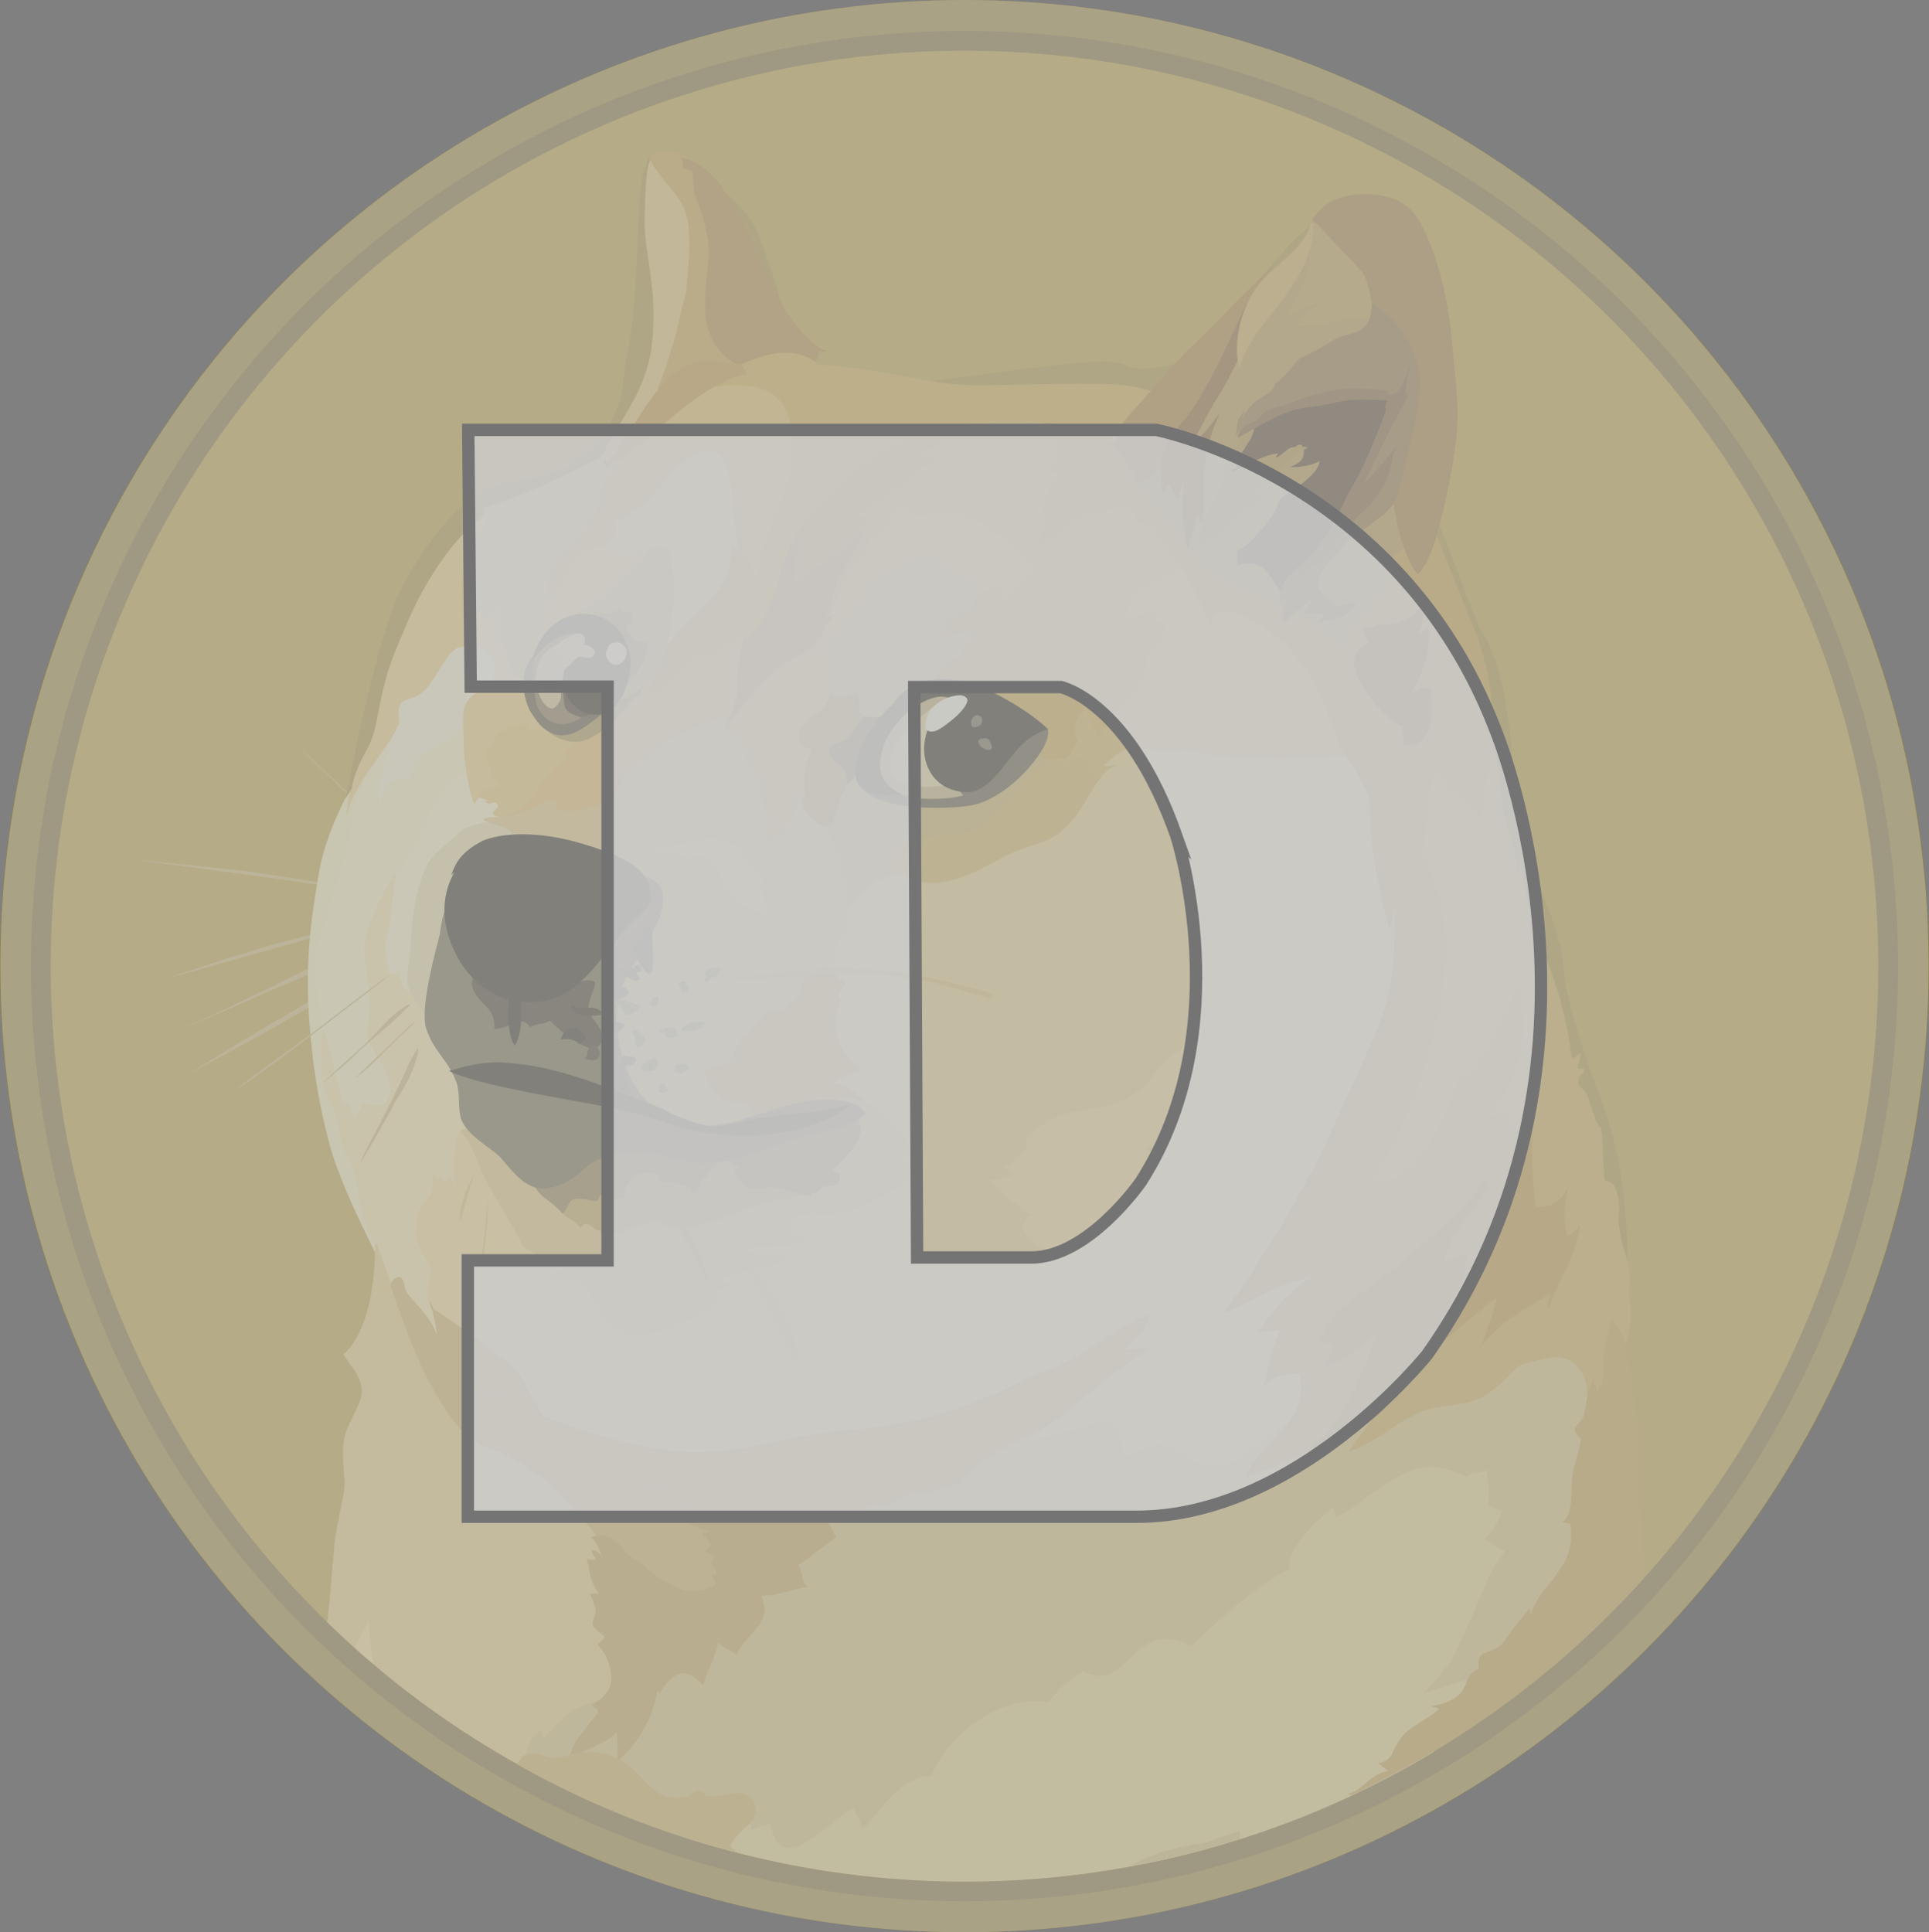 <?xml version="1.0" encoding="utf-8"?>
<!-- Generator: Adobe Illustrator 19.0.0, SVG Export Plug-In . SVG Version: 6.00 Build 0)  -->
<svg version="1.1" id="Layer_1" xmlns="http://www.w3.org/2000/svg" xmlns:xlink="http://www.w3.org/1999/xlink" x="0px" y="0px"
	 viewBox="1335.5 162.1 468 468.8" style="enable-background:new 1335.5 162.1 468 468.8;" xml:space="preserve">
<rect x="1335.5" y="162.1" width="468" height="468.8" fill="#808080" stroke="none"/>
<style type="text/css">
	.st0{fill:#988430;}
	.st1{fill:#7A6A2A;}
	.st2{fill:#BA9F33;}
	.st3{fill:#CFB66C;}
	.st4{fill:#E2CC85;}
	.st5{fill:#F1D789;}
	.st6{fill:#F4ECB4;}
	.st7{fill:#F3E19D;}
	.st8{fill:#F2E8B0;}
	.st9{fill:#F5EEC0;}
	.st10{fill:#E6DB9D;}
	.st11{fill:#E5CB7A;}
	.st12{fill:#D8C173;}
	.st13{fill:#E0CD81;}
	.st14{fill:#DFC57C;}
	.st15{fill:#E5CC7C;}
	.st16{fill:#D2C281;}
	.st17{fill:#E2C270;}
	.st18{fill:#CCB360;}
	.st19{fill:#D5B457;}
	.st20{fill:#D2B257;}
	.st21{fill:#D2B159;}
	.st22{fill:#C2A44D;}
	.st23{fill:#CAA13E;}
	.st24{fill:#B59544;}
	.st25{fill:#C89D3A;}
	.st26{fill:#CEB052;}
	.st27{fill:#CCA847;}
	.st28{fill:#C39D3C;}
	.st29{fill:#D2BA6B;}
	.st30{fill:#C0993A;}
	.st31{fill:#A88F33;}
	.st32{fill:#E3C571;}
	.st33{fill:#D8B65B;}
	.st34{fill:#D3AE4D;}
	.st35{fill:#F4EFC8;}
	.st36{fill:#EBCC73;}
	.st37{fill:#E5C66B;}
	.st38{fill:#E6BD62;}
	.st39{fill:#B6933F;}
	.st40{fill:#C49937;}
	.st41{fill:#DFC068;}
	.st42{fill:#C99E3D;}
	.st43{fill:#B58634;}
	.st44{fill:#E6C367;}
	.st45{fill:#DCBA5A;}
	.st46{fill:#E9CE77;}
	.st47{fill:#CDAE50;}
	.st48{fill:#D2A83E;}
	.st49{fill:#C29637;}
	.st50{fill:#AC8132;}
	.st51{fill:#A67A2E;}
	.st52{fill:#8C6228;}
	.st53{fill:#CBA94C;}
	.st54{fill:#BE9C44;}
	.st55{fill:#A17C34;}
	.st56{fill:#92723A;}
	.st57{fill:#B18E3E;}
	.st58{fill:#543E26;}
	.st59{fill:#806031;}
	.st60{fill:#B6903C;}
	.st61{fill:#685026;}
	.st62{fill:#D4B968;}
	.st63{fill:#CCA849;}
	.st64{fill:#585136;}
	.st65{fill:#252211;}
	.st66{fill:#C3B378;}
	.st67{fill:#E6D89C;}
	.st68{fill:#6F674D;}
	.st69{fill:#AC924C;}
	.st70{fill:#9F8E57;}
	.st71{fill:#EAC970;}
	.st72{fill:#D7BC6B;}
	.st73{fill:#453A25;}
	.st74{fill:#84754B;}
	.st75{fill:#F7F7E7;}
	.st76{fill:#F8F6DE;}
	.st77{fill:#D4C38B;}
	.st78{fill:#E2D59D;}
	.st79{fill:#CBAC5A;}
	.st80{fill:#D6BC6F;}
	.st81{fill:#DFC677;}
	.st82{fill:#C4A859;}
	.st83{fill:#927D49;}
	.st84{fill:#6E6342;}
	.st85{fill:#39331F;}
	.st86{fill:#292311;}
	.st87{fill:#3F3824;}
	.st88{fill:#2D2815;}
	.st89{fill:#82764F;}
	.st90{fill:#2D2816;}
	.st91{fill:#574F35;}
	.st92{fill:none;}
	.st93{fill:#DEC270;}
	.st94{fill:#CBAF59;}
	.st95{fill:#E3C677;}
	.st96{fill:#ECD592;}
	.st97{fill:#FFFFFF;fill-opacity:0.8;stroke:#000000;stroke-width:3;stroke-miterlimit:10;}
	.st98{opacity:0.65;fill:#B2B2B2;}
</style>
<title>Dogecoin (DOGE)</title>
<g id="Layer_2">
	<g id="Layer_1-2">
		<g id="Layer_1-3">
			<ellipse class="st0" cx="1569.5" cy="396.5" rx="234" ry="234.4"/>
			<ellipse class="st1" cx="1569.5" cy="396.5" rx="226.5" ry="226.9"/>
			<ellipse class="st2" cx="1569.5" cy="396.5" rx="221.7" ry="222.1"/>
			<path class="st3" d="M1437.8,371.5c-1.3-1.2-2.7-2.4-4-3.6c-1.3-1.2-2.6-2.4-3.9-3.6l-3.9-3.8c-0.6-0.6-1.3-1.2-2-1.9
				c-0.6-0.6-1.4-1.2-2-1.8c-5.2-5-10.5-9.9-15.6-14.9c5.3,4.9,10.6,9.8,15.9,14.7l1.9,1.9c0.6,0.6,1.3,1.2,2,1.9l3.9,3.6
				c1.3,1.2,2.6,2.4,3.9,3.8C1435.2,369,1436.5,370.3,1437.8,371.5L1437.8,371.5z M1368.4,370.7c0,0,19,2,28.3,3.3
				c8.6,1.2,35.5,5.3,35.5,5.3L1368.4,370.7z M1368.4,370.7c5.3,0.5,10.7,1,16,1.6c2.7,0.3,5.3,0.6,8,0.8l4,0.5
				c1.3,0.2,2.6,0.4,3.9,0.6l15.9,2.5l7.9,1.3c2.6,0.5,5.2,0.9,8,1.4c-2.6-0.3-5.3-0.6-8-1l-7.9-1.1l-15.9-2.4
				c-1.3-0.2-2.6-0.5-3.9-0.6l-4-0.5c-2.6-0.3-5.3-0.6-8-1C1379.1,372.2,1373.8,371.5,1368.4,370.7L1368.4,370.7z M1430.3,384.3
				c0,0-20.3,5.2-27.1,7.1c-6.7,1.9-27.1,8.1-27.1,8.1L1430.3,384.3L1430.3,384.3z"/>
			<path class="st3" d="M1430.3,384.3c-4.5,1.3-9,2.6-13.6,3.8l-13.6,3.6c-4.5,1.3-9,2.6-13.5,3.9l-6.7,1.9
				c-2.2,0.6-4.5,1.2-6.8,1.9c2.2-0.8,4.5-1.5,6.7-2.2l6.7-2.2c4.5-1.4,9-2.7,13.5-4.1c4.6-1.1,9.1-2.4,13.7-3.5
				C1421.1,386.5,1425.7,385.4,1430.3,384.3L1430.3,384.3L1430.3,384.3z M1378.9,412c2.2-0.8,28-12.9,34-15.7
				c3-1.4,11.7-4.5,11.7-4.5L1378.9,412z"/>
			<path class="st3" d="M1378.9,412c2-0.8,3.8-1.7,5.7-2.5l5.6-2.6l11.2-5.4c3.7-1.8,7.4-3.8,11.2-5.4c2-0.8,3.9-1.5,5.9-2.2l3-0.9
				c1-0.3,2-0.6,3-0.8c-3.7,1.8-7.7,3.3-11.4,5c-3.7,1.9-7.6,3.4-11.4,5l-11.4,5C1386.4,408.8,1382.7,410.5,1378.9,412L1378.9,412
				L1378.9,412z M1381.4,422.5c0,0,23.3-13.7,31.3-18.1c4.2-2.4,17.8-9.1,17.8-9.1L1381.4,422.5z"/>
			<path class="st3" d="M1381.4,422.6c3.9-2.4,7.9-4.9,12-7.4l6-3.6c2-1.2,4-2.4,6.1-3.6c2-1.2,4-2.4,6.1-3.6c1-0.6,2-1.1,3.1-1.6
				l3.2-1.6c4.2-2,8.4-4.1,12.8-5.9c-4,2.5-8.1,4.7-12.3,6.9c-2,1.1-4.1,2.2-6.2,3.3s-4,2.4-6.1,3.5c-2,1.2-4,2.4-6.1,3.5l-6.2,3.4
				L1381.4,422.6L1381.4,422.6L1381.4,422.6z M1430.3,398.4c0,0-14.5,11.2-19.2,14.7c-4.7,3.6-18.5,13.6-18.5,13.6L1430.3,398.4z"/>
			<polygon class="st4" points="1513.5,488.3 1506.1,474.2 1510.4,456.6 1541.2,444.7 1528.1,417.8 1534.6,390.6 1546.7,366.2 
				1584.3,360.3 1611.9,334 1671.5,338.5 1683.2,402.3 1660.7,482.7 1647.8,524.3 1595.8,526.2 1571.7,509.5 1543.4,497.6 			"/>
			<path class="st5" d="M1604.8,487.8c0,0-7.2,3.3-19.5,2.5c-3.6-4.8-28.4-7-28.4-7s-3.1-0.9-8.6,1.3c-5.5,2.3-10.8,2-15.6,3.2
				s-9.7-5.2-13.5-6.5c-3.7-1.4-8.7-4.8-8.7-4.8l-10.5-1l-21.1-8.9l-33.4-33.4l-9.1,14.3l-2.8,17.6l10.1,20.9l27.2,24.8l53.1,13.5
				l31.5-9.3l39.4-16.7L1604.8,487.8L1604.8,487.8z"/>
			<polygon class="st6" points="1416.2,369.9 1422.9,349.4 1431,336.2 1456.8,334.1 1449.1,356.8 1427.4,395.3 1436.4,429.7 
				1420.5,437.6 1415.6,430.1 1411.7,412.9 1411.4,393.6 			"/>
			<path class="st7" d="M1445.2,486.4l-5-6.9c0,0-1.3-3.3-0.6-6.2c0.7-2.9,0.6-3.1,0.3-4.2c-0.4-1.1-3.6-4.9-3.4-8.2
				c0.2-3.3-0.3-4.4,2.2-7c2.5-2.5,1.8-6.9,1.8-6.9l3.3,2l0.7-1.1c0,0,1.2,0.9,1.2,2.4c0.3-2-0.8-11.5,1.7-13.7s6.9,10.1,6.9,10.1
				l-2.7-17.8l-7-18.3l-12.5-16.7l-0.7-18.4V374c0,0-5.7,8.8-7.3,15.8c-1.1,4.8,1.6,10.6,1,17.4c-0.5,6.8-1,6.3,0.6,9
				c1.7,2.7,5.7,8.3,4.1,12.3c-1.4,3.5-6.2,1-6.2,1s-0.9,2.8-2.2,3.8c-0.5-1.7-0.9-2.7-1.9-3.8c-0.1,0.6-0.3,1.5-0.3,1.5
				s-0.8-2.6-1.7-5.9c-1.1-4.4-2.3-10.2-3.4-13.3c-0.5,1.8-1.6,7.2-1.6,7.2l0.6,8.3l3.1,11.5l3,7.5l2.9,9.2l2.5,6.2l2,4.7l1.8,10.6
				l8.6,9.1l4.6,2L1445.2,486.4L1445.2,486.4L1445.2,486.4z"/>
			<path class="st8" d="M1420.7,353.2c0,0-6.2,10.5-7.9,21.1c-1.8,10.6-3.4,21.8-2.2,36.2c1.1,14.5,3.3,23.4,5,29.8
				c3,10.6,10.8,25.3,10.8,25.3l0.3-0.6c-1.3-2.5-2.3-5.1-3.1-7.8c-1-4-1.4-8.8-2.3-11c-0.8-2.2-2.2-4-2.9-6.7
				c-0.6-2.5-0.7-6.6-2.7-9.6c-0.8-1.2-1.9-4.4-2.2-7.6c-0.4-4.8,0.2-10.1-0.3-14.5c-0.8-7.3-1.4-12.3-0.6-16.1
				c0.8-3.8,4.7-14.7,7.1-23.4c1.6-5.5,0.6-10.2,3.6-15c2.9-4.8,4.7-9,5.3-11.9C1429.2,338.9,1420.7,353.2,1420.7,353.2
				L1420.7,353.2L1420.7,353.2z"/>
			<path class="st9" d="M1450,349c0,0-3.2,1-4.7,2.6c-1.5,1.6-2.2,2.9-4.2,5.6c-2,2.7-2.2,4.9-3.8,8.3c-1.7,3.3-5.3,8.3-5.8,10.1
				c-0.5,1.8-1.2,10.1-2.2,14.1c-0.8,3.9,0.9,8.8,0.9,8.8l2.2-0.5c0,0,0,2.8,2.2,4.7c2.2,1.9,2.5-6.3,2.5-6.3l8.1-27.3l12.2-8.3
				l1.3-6.7L1450,349L1450,349L1450,349z"/>
			<path class="st10" d="M1455.9,361.3c0,0-5.7,0.4-8.5,2.4c-1.1,0.8-1.6,1.5-2.8,2.5c-2.2,1.9-4.5,3.6-5.6,6
				c-1.2,2.4-2.5,6.1-3.4,13c-0.4,2.9-0.4,5.6-0.6,8c-0.4,3.2-0.9,5.7-0.6,7.5c0.4,3.6,4.1,5.5,4.5,9.7l7.8-3.9l7.3-28.9l15.5-9.8
				l-8.8-9.9L1455.9,361.3L1455.9,361.3L1455.9,361.3z"/>
			<path class="st11" d="M1414.9,555.7c0-0.3,0.1-0.6,0.1-0.9c1.1-9.8,1.3-17.1,2.2-21.8c1.2-6.6,2-9,1.9-11.5
				c-0.3-3.9-0.6-6.8-0.2-9.9c0.6-4,4.5-8.8,4.4-12.1c-0.1-2.6-1.4-4.3-2.5-5.9c-1.1-1.6-2-2.9-2-2.9s7.8-5.3,7.7-26.9
				c0.2,0,0.3,0.1,0.5,0.2l3.8,10.9l2.6,3.2l10,18.7l12.9,12.6l19.1,12.9l12,13l1.2,34.8l-15.6,20.3l-2.6,4.6
				C1449.9,584.9,1431.2,571.6,1414.9,555.7L1414.9,555.7z"/>
			<path class="st12" d="M1462.7,589c0,0,0.3-4.3,3.8-7.1c0.6,0.9,0.9,1.9,0.8,2.5c0.6-1.1,5.1-8.4,15.3-10.3
				c10.2-1.9,12.6-9.3,12.6-9.3l21.6-19.7l24.7-22.8l30.1-10.6l14.1-3.5c0,0,0.3,1-0.3,3.3c2.6-0.2,8.4-1.5,14.4-3.6
				c2.4-0.9,4.7-1.3,5.9-0.1c1.8,1.7,2,5.6,2.2,8c2.9-0.6,6.3-3.5,9-3.2c4.3,0.5,8.1,5.5,12.5,5.5c5.8,0,8.4-3.6,12.5-6.4
				c2.4-1.7,5.9-3.8,7.9-5.2c4.7-3.5,54.4-18.7,54.4-18.7l17.4,1.1l2.8,18.7l-1.5,49c-0.2,0.2-0.4,0.4-0.6,0.5l-79.2,41.4
				l-109.8,16.9c-24.6-4-48.3-12.2-70.2-24.2L1462.7,589L1462.7,589L1462.7,589z"/>
			<path class="st5" d="M1421.6,561.9c1.6-3.3,3-6,3.2-7c0.2,2,0.6,6.3,1.3,10.9C1424.5,564.6,1423.1,563.2,1421.6,561.9
				L1421.6,561.9z"/>
			<path class="st13" d="M1501.8,608l14.2-4l1.2,0.4c0,0,0.6,0.4,0.6,1.7c1.8-1,3.3-0.8,4.4-1.5c0.6,1.2,1.1,5.2,3.6,5.7
				c2.6,0.6,5.4-1.1,8.3-3.3c2.8-2.2,6-5,8.4-6.2c0.9,1.6,1.7,3.3,2.3,5c3.2-2.5,8.7-12.9,16.6-12.7c2.3-5.4,6.1-10,10.9-13.2
				c7.3-5,11.9-5.3,17.6-4.9c2.3-3,5.1-5.5,8.3-7.4c0.9,0.4,3.6,2,6.8,0.5c3.3-1.5,7-7.4,11.9-8.2c2.6-0.4,5.3,0.2,7.6,1.6
				c0,0,14.2-14.1,24-18.8c-0.4-1.1-1.1-5.4,10.4-14.9c0.6,0.6,0.2,2.2,0.6,2.3c0.2,0,3-1.2,6.5-3.9c4.4-3.3,9.7-6.8,12.8-7.7
				c6-1.8,12.3,1.9,12.3,1.9c0.5-0.4,1.1-0.7,1.8-0.8c1.5-0.3,2.6-0.5,3.4-0.8c-0.1,2,1,5.3,0,8.3c1.2,0.7,2.4,1.2,3.7,1.6
				c-0.6,1.4-2,5-4.4,6.7c2,0.9,2.2,2,5,3c-1.1,1.6-3,4.3-3.8,6c-0.8,1.8-3.8,9.2-5.2,12c-1.4,2.8-3.3,8-4.2,9
				c-0.9,1-4.2,5.4-6.7,7.6c2.2-0.8,11.4-3.6,15.3-4.7c-1.2,1.7-7,10.4-12.7,18.9C1628.8,619.9,1562.6,627.5,1501.8,608L1501.8,608z
				"/>
			<path class="st14" d="M1456.8,360.3c0,0-3.3,0-3.9,0.5c-0.6,0.5,3.3,1.4,4.5,1.9c1.2,0.5,3.8,2.5,4.5,4.2
				c0.6,1.6,23.7,10.9,23.7,10.9l16.3-0.8l5.6-7.8l-10.7-9.4l7.5-22.1l-9.9,1.6l-23.9,14.3l-12,4.6L1456.8,360.3L1456.8,360.3z"/>
			<path class="st15" d="M1492.6,367.6c0.5,0.8,1.3,1.2,2.2,1.2c3.4,0,6.5,0.8,7.8,2.5c2.2,2.7,8.1,11.5,8.1,11.5l14.3,5.2l0.9-16.9
				l-15.6-10.9l-17.8,6.6L1492.6,367.6L1492.6,367.6L1492.6,367.6z"/>
			<path class="st16" d="M1489.8,373.9c0,0,2.6,0.2,5.9-1c3.3-1.2,8.7-3.8,11.1-2.8c3.3,1.4,2.6,5.8,6.2,9.8c2.2,2.4,6.1,2.4,8.3,5
				c2.2,2.6,9.9,1.4,9.9,1.4l2.9,15.8l-11.7,15l-3.8,18.7h-15.8l-14.5-5.7l-7.1-17.3l3.6-17.4L1489.8,373.9L1489.8,373.9z"/>
			<path class="st17" d="M1520.4,374.7c0.4,0.1,0.8,0.2,1.2,0.2c-0.5,0.4-1.4,1.2-1,3.4c0.4,2.2,1.6,4.9,0.6,6.6
				c0.8,0.9,1.4,2,1.8,3.1c0.6,1.9,0.8,3.6,5,3.8c-0.6,0.4-1.2,0.8-1.7,1.3c0,0,2.9,2.5,4.4,4.9c1.5-0.1,5.5-1.3,5.5-1.3l0.8,0.6
				l1.8-0.8c0,0-1.7-0.6-0.5-4.7c1.1-3.6,2.2-3.4,2.2-3.6c0.1-0.3,0.8-4,0.8-5.5c0.6-2,1-8,1-8l-1.2-13.2l-6.8-4.1l-5.5-5.4
				l-5.2,9.9l-3.4,3.4l-0.3,8.5L1520.4,374.7L1520.4,374.7z"/>
			<path class="st18" d="M1536.7,363.6c0,0,1.2,3.4,1.7,6.1c0.2-0.5,0.3-1.1,0.3-1.6c0,0,0.9,5.2,1.1,7.4c0.4-0.1,0.7-0.2,0.8,0.2
				s0.9,4.6,0.7,6.9c1.6-2.6,3.8-4.8,6.4-6.4c1.5-0.9,3.3-2,5.2-2c2.9-0.1,5,1.9,8.5,1.9c8.4,0,16-6.2,21.6-8.1
				c4.1-1.4,7.7-2.4,10.2-4.7c1.2-1,3.4-3.3,5.3-6.7c2.6-4.5,5.3-8.4,8.1-8.9c-1.2,0.2-2.5,0.3-3.7,0.3c0,0,0.8-0.8,2.2-2
				c1.4-1.1,3.1-2.5,5.5-2.5c4.3,0,6.5,0.6,8.9,0.6c2.4-0.1,3.8-0.6,3.8-0.6s2.5,1.8,8.3,1.8c5.7,0.1,9.5,0.6,12.5,0.8
				c3,0.3,13-0.8,15.9-0.8c1.9,0.1,3.7,0.5,5.4,1.3l-9.3-27l-33.3-29.2l-19.8,14.1l-30.5,30.6l-29.5,11l-6.2,6.9L1536.7,363.6
				L1536.7,363.6z"/>
			<path class="st19" d="M1603,348.1c0,0,0.8-0.8,2.2-2c1.4-1.1,3.1-2.5,5.5-2.5c4.3,0,6.5,0.6,8.9,0.6c2.4-0.1,3.8-0.6,3.8-0.6
				s2.5,1.8,8.3,1.8c5.7,0.1,9.5,0.6,12.5,0.8c3,0.3,13-0.8,15.9-0.8c1.9,0.1,3.7,0.5,5.4,1.3l-4.2-12.2l-4.9-9.3l-13.9-15.3
				c0,0-16.7-9.9-16.9-9.9c-0.1-0.1-5.8-1.6-5.8-1.6l-15.1,9.2l-13.7,35.6l-0.3,7.5l8.9,4.2c2.2-3.8,4.7-6.8,7-7.1
				C1604.6,348.1,1603,348.1,1603,348.1L1603,348.1L1603,348.1z"/>
			<path class="st20" d="M1602.8,350.6c-1.3,0.1-2.4-0.2-2.7-1.1c-1.1-3.2-2-3.6-3-3.6c-1,0-2.2,2-3,2.2c-0.8,0.2-1.7-2.3-1.7-2.3
				l-0.8-0.4c0,0-4.9,3.2-8.3,6.9c-3.4,3.8-9.1,10.1-11.6,11.3c-2.5,1.1-11.2,1.5-14.2,2.2s-6.3,2.8-6.7,3.3c-0.5,0.5,1.3,1,1.6,1.5
				c0.3,0.5-2.9,0.3-3.2,0.8c-0.2,0.4,0.7,2.5,1.2,3.6c0.8-0.4,1.7-0.6,2.6-0.6c2.9-0.1,5,1.9,8.5,1.9c8.4,0,16-6.2,21.6-8.1
				c4.1-1.4,7.7-2.4,10.2-4.7c1.2-1,3.4-3.3,5.3-6.7C1600,354.4,1601.4,352.2,1602.8,350.6L1602.8,350.6L1602.8,350.6z"/>
			<path class="st21" d="M1482.3,538.3c0,0-0.7-2.8-7.7-10c-2-2-3.2-3.8-4.5-5c-3.3-3.1-5.2-3.9-7.6-5.7c-5.1-3.8-10.8-3.8-15.1-8.5
				c-4.3-4.7-9.3-13.7-12.8-22.9c-3.4-9.2-4.4-12.1-4.4-12.4s0.9-2,2.2-1.8s1.2,2.6,1.5,3.2c0.6,0.9,1.3,1.8,2,2.6
				c1.8,2,4.3,4.5,5.6,8.2c-0.3-3.1-1.3-6.6-1.3-6.6s6.7,4.2,12.3,8.6c5.7,4.4,8.1,5.9,9.7,8.7s5.6,10.2,7.5,12.4
				c1.9,2.2,27.7,10.3,27.7,10.3l12.3,9.2l6.1,13.4l-4.8,7.5l-9.2,2l-14.9-6.7L1482.3,538.3L1482.3,538.3L1482.3,538.3z"/>
			<path class="st22" d="M1449.2,492.2c0,0,3.1,5,10.7,9.7c6.8,4.1,17.6,7.9,27.2,10.1c5.5,1.3,11.1,2.3,16,2.4
				c13.4,0.2,22.6-3.6,34-4.9c6.2-0.6,13.7-1.1,21.6-3c10.1-2.4,16.1-5.2,24.2-9c5.9-2.7,11.3-4.8,15.7-7.4
				c6.2-3.6,10.7-7.7,15.9-8.9c-0.6,1.8-1.3,5-6.5,8.3c2.7-0.1,6.5-0.3,6.5-0.3s-3.6,2.2-10,7c-3.9,3-9.2,8.1-14.5,11.5
				c-3.4,2.2-7.2,3.8-9.7,5c-6,3.3-8.4,5-12.3,9c1.4-0.1,1.5,0,1.5,0s-5,0.6-8.5,2.5c-0.7,0-2-0.3-4.3,0.4c-1.8,0.6-4.1,1.9-6.5,2.5
				c-3.4,1-4.6,0.6-4.6,0.6l0.6,1.1c0,0-4.5-0.1-6,0.1c0.3,0.1,0.2,0.2,0.2,0.2c-0.3,0-0.5,0.1-0.7,0.3c-0.7,0.5-1.5,0.8-2.3,1
				c-0.5,0.1-0.8,0.1-1.4,0.2c0.2,0.5,1.7,3,2.3,4.5c-0.6,0.4-9.1,6.8-9.1,6.8c0.3,0.4,0.5,0.9,0.6,1.3c0.3,0.8,0.4,2,0.6,2.6
				c0.6,1.1,1,1.3,1,1.3s-1,0.2-2.8,0.6c-1.5,0.4-3.4,1-6,1.4c-0.8,0.1-1.6,0.2-2.4,0.2c0.4,0.8,2,4-1,7.7c-3.1,3.7-4,4.2-5,6.6
				c-0.5-0.4-1-0.7-1.5-1c-1-0.5-2.4-1.1-2.9-2c-0.3,1.2-0.7,2.4-1.1,3.6c-0.9,2.5-2.3,5-2.6,6.9c-1-1.1-2.9-3.4-5.5-2.9
				c-2.6,0.5-4.7,4-5.1,5c0-0.6-0.5-1.1-0.6-0.4c-0.1,0.8-1.5,9.6-9.5,16.6c-0.1-1.8-0.1-5.7-0.3-7c-0.7,0.8-1.7,1.9-7.1,4.2
				c-5.3,2.3-4.5,4.7-4.5,4.7s-0.5-3.8,2.4-7.7c2.9-3.9,4.7-5.8,4.7-6.1c0-0.3-0.2-0.6-0.4-0.8c-0.4-0.4-1.1-0.8-1.1-1.1
				c0.5-0.2,5-2.3,4.7-6.8c-0.3-4-2-6.1-3.2-7.6c-0.2-0.2,1.8-1.6,1.5-2c-0.2-0.3-2.6-2-2.9-3c0.1-0.6,0.2-1.1,0.4-1.7
				c0.3-0.8,0.5-1.4,0.4-2c-0.2-0.9-1.2-3.6-1.5-3.8c0.3,0.1,2.2,0,2.2,0s-1.5-2.4-1.8-3.6c-0.3-1.1-0.8-4.1-1.1-4.7
				c0.6,0.1,2.2,0.2,2.2,0c0.1-0.6-1.4-1.5-0.7-2.3c0.5,0.1,1.3,0.5,2.2,1.5c-0.5-1.2-1.2-3.6-2.8-4.5c0.7-0.3,3.3-1,5.5,0.4
				c2.2,1.3,3,3.2,3,3.2s1.3,1,3.4,2.5c2.3,1.9,5.3,4.5,10.1,6.4c1,0.6,3.6,0.6,5.5,0.2c0.8-0.2,1.6-0.5,2.3-0.9
				c0.3-0.2,0.5-0.3,0.8-0.4c-0.4-0.8-0.9-1.6-1.4-2.4c0.6,0,1.4,0.1,1.4,0.1s0.5-1-1.6-3c0.5-0.5,1-0.8,1-1.5c-0.6-0.1-1.8-1-2-1.4
				c0.4-0.3,0.9-1.1,1.6-1.4c-0.6-0.5-2-2.4-2.6-2.5c0.6-0.2,1.2-0.5,1.8-0.8c0,0-3.2-0.8-4.2-1.5c-1-0.8-2.5-2-3.4-2.4
				c-0.9-0.4-2.6-0.6-3.3-1.3c0.6,0.2,1.7,0,2.4,0c0.6,0,0.8,0.1,1,0.1c-0.1-0.3-0.1-0.8,1.4-1c0.7-0.1,1.4-0.3,2-0.6
				c0,0-1.4-0.1-3-1.6c-1.6-1.5-2.9-2.7-3.8-2.9c-0.9-0.2-2.7,0.6-3.8,0.6c-1.5-0.2-2.2-0.9-2.2-0.9s-5,0.5-16.2-6.4
				c-9.7-5.9-13.9-11.1-13.9-11.1c-0.9-0.3-1.8-0.7-2.6-1.2C1454.1,501.3,1449.1,497.3,1449.2,492.2L1449.2,492.2L1449.2,492.2z"/>
			<path class="st23" d="M1588.5,264.6c0.9,0.3,1.7,0.8,2.2,1.5c1.8,2,2.9,5.9-1.1,10.1c1.6,0.6,2.2,0.8,3.6,0.6
				c-1.4,1.7-4.6,5.2-4.8,8.3c-0.2,2.5,1.4,3.3,1.4,3.3s-2.4,2.8-2.5,7.5c1.1-1.3,2.4-2.5,3.7-3.6c2.8-2.2,6.7-4.8,9.3-6.4
				c0,0.7,0.1,1.3,0.3,2c0,0,4.9-4,9-2.2c1.9,0.8,1,3.5,1,3.5s2.5-0.9,4.3,0.8s4.3,6.4,5.6,8.2c0.6,0.8,2,2.4,3.6,4.9
				c2.1,3.5,3.8,7.1,5.2,10.9c0.1-2,0.6-5,6.2-3.1c5.6,2,12,6.1,17.3,14.3c5.3,8.1,6.7,17.3,9.4,20.8c2.7,3.4,5.5,9,5.7,11.3
				s-0.8,9.9,4.8,30.5c1.6-6.4,4-20.5,4-20.5l1.3-12.5l1.5-38.6l-40.3-33.5l-31.5-22.9l-20.5,2L1588.5,264.6L1588.5,264.6
				L1588.5,264.6z"/>
			<path class="st24" d="M1663.3,322.1c0,0-0.6-3.8-10-10.1c-9.5-6.3-16.9-6.3-23.7-11.6c-5.2-4.2-10.7-13.9-14.2-17.1
				c-3.4-3.1-4-12.3-4-12.3l11.6-9.8l17.3-25l14.6-16.1l7,9.8l9.7,11.5l5.4,23l2,33.6L1663.3,322.1L1663.3,322.1z"/>
			<path class="st25" d="M1675,362.4c0.3-5.1-0.3-10.2-1.9-15.1c-2.5-7.8-7.9-21.6-10.5-26.8c-1-5.7-0.3-6.2,0.8-6.8
				c1.1-0.6,5.2-3,7.5-11.3s9.3-8.5,9.3-8.5l4.3-3.2l6.6,16.4l5.7,14.8l1.8,11.3l1.3,9.7l-3.1,20.4l-15.3,13.9L1675,362.4
				L1675,362.4L1675,362.4z"/>
			<path class="st26" d="M1461,590.2v-0.4c0.3-0.2,0.6-0.5,0.8-0.8c0.3-0.4,0.5-0.8,0.6-0.9c0.4-0.2,2.2-0.8,3.1-0.6
				c0.9,0.2,3.4,1.2,4.8,1.1c2.7-0.1,5.9-2.2,10.9-1.2c7.6,1.4,9.4,6.6,13.7,9.5c3,2,6.1,1.1,6.5,1.1h1c0.2,0,1.6-1.6,2.3-1.5
				c1.5,0.1,1.7,1.3,2.6,1.4c2.2,0.3,6.6-1.1,8.7-0.6c1.3,0.4,2.3,1.4,2.7,2.7c0.5,1.4,0.1,3.2-1,4.2c-2.3,2.2-4.6,4.2-5,6
				c0.6,0.4,1.1,0.9,1.7,1.4C1495.9,607,1477.9,599.7,1461,590.2L1461,590.2z"/>
			<path class="st27" d="M1662.6,514.4c0,0,5.9-7.9,8-11.8c2-4-6.5-55-6.5-55l17.1-56.2l-0.5-18.3c0,0,0.8-16.9,2.8-24.2
				c2.3,4.2,9.7,9.3,11.2,12c0.7-5.2,3.3-16,2.9-27.6c1.4,2.2,4.8,23.9,4.8,23.9l3.4,14.6l4.4,15.6l4.9,16.4l2.9,11.3l1.7,2.7
				l1.4,4.8l1.3,5.2l3.8,12.1l2.2,9.9l1.8,18c0.4,1.4,0.7,2.8,0.8,4.2c0.1,2-0.3,3.1-0.3,3.5s0.6,4.3,0.4,7.3
				c-0.4,3-0.4,5.3-2.7,7.5s-3.8,15-3.8,15l-4.2-2.8c0,0,0.8-3.8-1.1-7.3s-5.8-4.2-8-3.6c-2.2,0.5-6.5,1.1-7.9,2.4
				c-1.3,1.2-4.6,5-7.6,6.7c-3.7,2.3-9.8,2.4-13.1,3.2c-3.3,0.8-6.9,3-10.8,5.6C1669.1,511.4,1666,513.1,1662.6,514.4L1662.6,514.4
				L1662.6,514.4z"/>
			<path class="st28" d="M1662.6,597.3c0,0,0.2,0.2,0.7,0.4c26.9-12.6,51-30.5,70.9-52.6c-0.2-7.7-0.5-15.5-0.8-18.5
				c-0.6-6.2-0.2-12.5-0.4-16.1s-2.2-18.5-3.2-22.3c-1-3.8-3-5.7-3.3-5.7c-0.3,0.1-1.9,7.2-1.9,9s-0.4,6.1-0.4,7.2
				c-0.3-0.1-0.4-0.8-0.4-1c-0.4,0.9-0.8,2.6-1,2.8c-0.2,0.2,0.3-1.6,0-2c-0.3-0.4-0.7-0.2-0.6-1.1c0-0.6,0.1-1.1,0.3-1.7
				c0,0-1.1,1.7-2,5.9c-0.8,4.2-0.8,4.3-1.1,4.7c-0.3,0.5-1.8,2-1.9,2.5c-0.1,1,1.4,2,1.5,2.6c0.1,1-1.3,5.3-1.8,7.5
				c-0.5,2.2-0.3,6.4-0.7,8.5c-0.4,2-0.7,3.1-2,3.9c0.9,0.2,1.9,0.5,1.9,0.5s1.3,5.6-2,10.4c-1.2,1.7-1.5,2.4-2.8,3.9
				c-2.5,2.8-4.5,6-4.7,8.1c-0.1-0.6-0.2-1.2-0.3-1.9c0,0-3.9,4.6-5.6,7.2c-2.2,3.4-5.1,3.2-6,4c-0.8,0.8-1,2.3-0.7,3.6
				c-0.7,0.2-2.2,0.5-3.1,3.4c-0.5,1.5-1.6,3-3.4,4s-3.9,1.3-5,1.6c0.9,0.3,1.3,0.3,1.8,0.6c-0.6,0.9-3.2,2.4-6.1,4.3
				c-2.9,1.8-4.3,4.4-5,6.1c-0.7,1.6-1.9,2.6-3.6,2.8c0.7,0.5,1.9,1.5,2.4,1.9c-0.8,0.2-2.2,0.2-4.8,2.4
				C1664.8,596.5,1663.9,597.1,1662.6,597.3L1662.6,597.3L1662.6,597.3z"/>
			<path class="st29" d="M1610,614.9c1.4-1,3-1.9,4.7-2.5c5.9-2.4,12.2-2.8,14.6-3.6c2.3-0.8,4.2-1.8,7.1-2.4
				c-0.1,0.7-0.1,1.3-0.2,1.9C1627.6,611.1,1618.8,613.3,1610,614.9L1610,614.9z"/>
			<path class="st30" d="M1718.9,459.3c0,0-1.2,6.6-3.4,10.7s-4.5,9.9-4.5,9.9c0-1.3,0.2-2.6,0.5-3.8c-2.7,1.6-9.4,5.4-11.2,7.1
				c-1.8,1.6-4.8,4.4-5.5,5.7c1.8-5.2,3.6-9.9,3.9-12.1c-2.7,2-15.5,12.5-22.1,19.4l-20.6,16.7c-2.4,1.3-4.8,2.4-7.3,3.4
				c-3.6,1.5-7.8,2.8-10.9,4c0.8-2.2,2.2-4.2,4-6.1c2-1.9,7.9-8.3,8.8-11.3c0.8-3.1,1-5-0.1-7.6c-1,0.3-3.4,0.4-5,0.8
				c-1.6,0.5-3.3,2.2-3.3,2.2s1.2-6.9,3.8-13.5c-2,0.1-5.3,0.6-5.3,0.6s4.7-7.9,12.7-13.4c-2.5,0.5-4.9,1.3-7.2,2.2
				c-4.7,2-9.8,4.9-13.7,6.5c2.2-3,17.3-24.6,26.3-44.8c9-20.1,12.3-25.3,14.3-36.1c1-5.3,0.7-13.3,1-20.3c0.3-7,1.1-13.3,0.6-17.5
				c2.3,2.9,11.1,11.1,11.4,29.5c0.3,18.4-8.4,43.2-17.6,56.6c2.2,0.6,8.1,1.4,14-9c6-10.4,5.9-13.3,8.1-17.6
				c0.3,2.2,0.2,2.9,0.2,2.9s8.7-10.6,12.8-23.9c0.8,5.7,3.3,10.8-0.6,21.3c-3.4,9.5-7.9,11.8-7.9,11.8s2.2-0.4,5.5-2.4
				c0.6,1.4,0.5,3,1.4,3.6c0.9,0.6,2.2,1.5,2.4,2.4c1-1.5,2.6-3.5,3.1-4.9c-0.4,3-0.6,16.1,0.7,22.8c2.9-0.3,5.9-0.5,8-5.7
				c-1.4,5.2-1.4,8.3-0.5,12.7C1717.5,461.2,1718.9,459.3,1718.9,459.3L1718.9,459.3L1718.9,459.3z"/>
			<path class="st31" d="M1620.5,250.3c0,0-2.9,1.2-7.9,1.2c-4.3,0-3.1-1.7-9.8-1.7c-10.4,0-46.6,6-53,5.9
				c-4.1-0.1,13.9,1.8,13.9,1.8l46.2,0.6l9.3-0.8l3.4-7L1620.5,250.3z"/>
			<path class="st32" d="M1500.8,340.6c0,0-5.9,4.5-8.4,8c-2.5,3.5-3.8,5.7-6.7,8.5c0.7,0,1.3-0.1,2-0.3c0,0,0,0.8-0.5,0.9
				c0.8-0.1,1.6,0.2,2.2,0.8c-0.8,0.5-3.1,2.7-1.3,5.4c1.3,2,4.1,2.2,4.1,2.2s-0.6,1.9,2,1.7c5.8-0.3,12.3-2.8,15.3-2.2
				c3,0.8,4.7,1,6.8,4.7c2.2,3.6,4.2,4.2,4.2,4.2s1.3-3.4,1-8.4c1.1-2.7,1.7-5.6,1.8-8.5l-2-14.5l-8.6-10.9l-11.1,6.2L1500.8,340.6
				L1500.8,340.6z"/>
			<path class="st33" d="M1511.4,338.5c0,0,0.8,2,4.3,2.2c-0.4,0.8-0.4,1-0.3,1.6c0.1,0.6,0.2,1.6,0.2,1.6c0.4-0.2,0.7-0.4,1-0.8
				c0.2,0.8-0.2,2.2,0,3.1c0.1,0.6,0.3,1.1,0.6,1.7c0.1-0.1,0.1-0.3,0.2-0.4c0.1-0.2,0.7,2,2.6,3.8c0-0.3,0.1-0.5,0.2-0.8
				c0,0.5,0.2,0.9,0.5,1.3c-0.1-0.1-0.3-0.2-0.4-0.3c0,0,0.2,6,1.2,9.1c0.2-0.2,0.3-0.4,0.5-0.6c0-0.2-0.1,1.7-0.3,3
				c-0.3,1.3-0.1,3.2-0.1,3.2c0.7-0.5,1.4-1,2.2-1.3c1.1-0.5,3-1.9,4.1-5c0.7-1.8,1.2-3.6,1.5-5.4c0.4,0.7,0.6,1.5,0.7,2.3
				c0.1,0.9,1.9,0.5,1.9,0.5l0.4-4.1l2.2-9.4l2-5.8l9.8-15.4l17.8-13.7l15.5,3.6l13.1-17.8l-22.6-13.6l-21.4,2.2l-19.4,26.9
				l-15.5,24.4L1511.4,338.5L1511.4,338.5L1511.4,338.5z"/>
			<path class="st34" d="M1623.2,299.6c0,0-1.3,0.3-5.1,2.3c-3.8,2-6.5,2.6-8,5.5c-1.5,2.9-1.6,5.2-1.6,5.2s2.6-1.1,4.1-1.5
				c1.6-0.4,3.4-0.3,3.2,0.4c-0.2,0.4-0.4,0.9-0.7,1.2c0,0,3-0.1,2.9,1.4c-0.1,1.5-0.6,3.1-1.1,3.8c-0.6,0.8-2.9,1.9-3.2,2.7
				c-0.6,1.8,0.3,1.9-0.1,3.3c-0.3,1.4-1.5,4.1-5.6,8.9c-4.2,4.8-6,8.2-6,8.2s-2-3.8-3.1-7.1c-0.7,0.4-4.8,2.6-4.8,2.6l-9.3-32.5
				l0.2-2.2c0,0,0.8-1,1-2.9c-1.4-0.5-1.6-0.8-3.4-2.6c-1.9-1.8-3.4-3.9-6.5-5.4c-0.5-0.8-1-2-3.3-2.4c-2.3-0.5-3.6-0.8-3.6-0.8
				s1.2-0.5,1.8-1.4c-1.4,0.2-2.5,0.6-5.6,0.6c-3.1-0.1-3.4-0.2-5.1,0.1c-1.7,0.3-3.7,1-4.5-1.6c-0.8-0.6-2.6-0.1-4.1,2.2
				c-1.5,2.2-2,4-5,4.9c-0.2,1.3-0.7,2.5-1.3,3.6c-0.8,1.4-2.2,2.8-3.9,4.9c-2.8,3.3-2.3,8.7-6.8,12.9c-4.5,4.1,0.7-11.5,0.7-11.5
				l7.2-17.3l20.5-20.1l31.8-2.2l3.1,16.5l15.5,5.3L1623.2,299.6L1623.2,299.6L1623.2,299.6z"/>
			<path class="st23" d="M1628.3,303.2l-13.4-19.3l-9.4-7.2c0,0-6.7-12.3-7.1-12.7c-0.4-0.3-6.7-0.9-10.7-1.2l0.7,1.9
				c0.9,0.3,1.7,0.8,2.2,1.5c1.8,2,2.9,5.9-1.1,10c1.6,0.6,2.2,0.8,3.6,0.6c-1.4,1.7-4.6,5.2-4.8,8.3c-0.2,2.5,1.4,3.3,1.4,3.3
				s-2.4,2.8-2.5,7.5c1.1-1.3,2.4-2.5,3.7-3.6c2.8-2.3,6.7-4.8,9.3-6.4c0,0.7,0.1,1.3,0.3,2c0,0,4.9-4,9-2.2c1.9,0.8,1,3.5,1,3.5
				s2.5-0.9,4.3,0.8c1.8,1.8,4.3,6.4,5.6,8.2c0.6,0.8,2,2.4,3.6,4.9c2.1,3.5,3.8,7.1,5.2,10.9c0.1-1.5,0.4-3.6,3-3.6L1628.3,303.2
				L1628.3,303.2z"/>
			<path class="st35" d="M1427.9,358c0,0-0.9-2.4,0-6.9c0.9-4.6,2.4-6.8,2.9-13.5s4.9-15.2,4.9-15.2l12.2-5.5l8.6,2.4l2.5,11.5
				l-10.9,6c0,0-0.6,2.5-3.6,4.6c-3.1,2-7.3,3.6-8.3,5.7c-0.6,1.3-1.1,2.6-1.3,4c0,0-3.1-0.6-5,1.4
				C1427.9,354.6,1428,356.5,1427.9,358L1427.9,358z"/>
			<path class="st36" d="M1452.4,355c0,0-1,0.6-1.8,2.3c-0.7-1.2-2.5-8.4-2.6-14.9c-0.1-6.5-0.5-8.1,1-10.3c1.5-2.2,7.4-4.6,6.5-8.6
				c-0.8-3.8-4.3-5.4-8.6-4.3c-3,0.8-5.2,7.1-8.3,10.3c-2.3,2.4-5.1,2-5.9,3.4c-1,1.8-0.1,3.6-0.4,4.7c-0.1,0.4-1,2.4-2.7,4.9
				c-3.4,5-9.3,12-10,18.3c0.3-3.6,0.1-3.6,1-7.6l-0.6-0.9l3.7-12.3l2.4-10.1l5.4-17l9.5-17.3l9.3-10.4l9.7,0.6l1.1,14.5l5.5,27.3
				l11.6,14.3l-18.6,12.6L1452.4,355L1452.4,355L1452.4,355z"/>
			<path class="st37" d="M1458.2,360.1c0,0-1.6,0.4-2.2,0.1c-0.6-0.3-1.1-0.6-0.9-1c0.2-0.4,1.2-1,1.2-1.3c0-0.6-0.4-1.1-0.9-1.1
				c-0.9-0.1-1.1,0.5-1.1,0.5s-0.8-0.6-1.5-0.8c0.4,0,0.8-0.1,1.2-0.1c-1-0.5-2.2-0.8-3.3-0.9c0.9-0.6,2.8-2.2,4-2.2s2-0.2,1.8-0.8
				s-1.1-1.6-2.2-2c0.4-0.5,0.6-1.1-0.3-3c-0.9-1.9-0.6-3.1-0.3-3.6c0.3-0.6,1.2-1.6,1.7-2.2c0.5-0.6,0.8-1.5,1.6-2
				c0.4-0.3,1.6-0.8,2.8-1.2c1.3-0.5,2.4-1,3.2-0.5c0.8,0.6,0.5,1.3,0.5,1.3s2.6-0.9,5,0.3c2.3,1.1,8.1,1.9,8.1,1.9l2,4.1
				l-13.6,11.6l-5.6,2.8L1458.2,360.1L1458.2,360.1L1458.2,360.1z"/>
			<path class="st38" d="M1477,341.1c0,0-4.2,2.8-5.1,3.8c0.6,0.1,1.5,0.5,1.1,1c-0.5,0.6-3.2,2.5-4.7,4.4c-1.6,1.9-3.1,4.2-3.6,5.3
				c-0.6,1-4.9,4-6.4,4.4c3.1,0,9.4-3.8,11.7-3.8c-0.1,1.1,0.6,2.4,2,2.5c1.3,0.1,5.1,0.8,10.3-2.4c5.1-3.1,3.4-5.4,5.6-6.9
				c4.1-2.7,5.8-5.2,8.1-6.7c2.3-1.5,3.4-1.9,3.4-1.9s0.1-1.1,0.7-1c0.4,0,0.7,0.3,0.8,0.6c0,0,3.9-2.8,9-3.6
				c-0.1-0.1-0.2-0.1-0.3-0.3c0,0,0.4-0.2,0.5-0.4c0,0,0.3-0.4,0.5-0.2s0.5,1.6,0.8,2.2c0.8-0.4,2.4-3.9,2.4-3.9l3.8-11v-10l-3,0.6
				l-22.5,9.6l-13.6,14.1L1477,341.1L1477,341.1z"/>
			<path class="st39" d="M1541.7,292c1.2-0.3,2.4-0.8,3.5-1.4c-0.5,1.2-0.5,2.5-2.4,5.4s-2,3.3-3.6,6.3c-1.6,3.1-1.8,7.6-3.3,9.6
				c0.7-0.3,1.4-0.5,2.2-0.6c0,0-1.5,1.3-2.2,2.7c-0.6,1.4-1.8,4.3-4.6,6.1c-2.8,1.8-6.4,2.9-10.2,7.1c-3.8,4.1-7.8,9.4-9.7,11.3
				c1-1.8,2.4-5.3,2.8-7.7s-0.1-5.2,0.6-8.3c0.6-3.1,0.6-5.3,3.7-10.8c3.1-5.4,8.4-24.3,8.4-24.3l11.4-3.6L1541.7,292L1541.7,292
				L1541.7,292z"/>
			<path class="st40" d="M1533.5,285c0,0-3.4,5-4.4,9.4c-0.9,4.4-0.1,4-0.6,6.2c-0.3,1.3-0.3,2.7,0,4c1.2-1.9,2.8-3.5,4.8-4.7
				c3.3-2,5.9-3.4,7.5-5c1.6-1.8,2.9-4.7,6.4-6.9c-1.4-0.2-3.4-0.8-3.7-0.8c1.4-1.6,5.6-4,9.8-6.9c4.2-3,3.9-4.2,10.8-7.2
				c-2.2,0.4-3.3-0.2-5.2,0c0.7-1.6,3.4-2.4,6-5c2.6-2.6-1.7-6.5-1.7-6.5l-20,12.1L1533.5,285L1533.5,285z"/>
			<polygon class="st41" points="1479.3,276 1479.7,272.4 1485.4,263.2 1491.4,247.1 1491.4,225 1491,212.3 1491.9,204 
				1492.6,201.3 1493.4,200.3 1498.3,202.8 1505,212 1505.7,229.7 1499.1,257.7 1480.4,278.1 			"/>
			<path class="st31" d="M1494.2,199.3c0,0-3,0.1-3.6,12.6c-0.6,12.5-0.9,19-1.4,25.2c-0.5,6.2-1.5,9.9-2,13.6s-0.8,8.6-2.5,11.6
				c-0.7,1.4-2.3,5.8-6.1,9.1c-4.2,3.6-10.5,6.2-11.4,6.4c-1.7,0.4-10.1,1.2-13.6,3.1c-1.2,0.6-3.3,1.4-5.6,3.6
				c-4.6,4.1-10.7,11.5-15.1,20.4c-6.7,13.3-13.5,50.9-13.5,50.9l1.5-2.5c0,0,0.2-3.4,3.6-9.3c3.3-5.9,2.3-12.6,6.9-23.9
				c1.8-4.3,4-9.9,6.7-14.7c4.3-7.8,9.5-14.4,14.8-18.1c8.6-5.9,18.1-7.2,18.1-7.2l10.2-6.8c0,0,1.8-3.4,4.1-7.4
				c3.3-5.5,7.5-11.7,8.4-20.7c1.4-13.3-2-22-1.8-29.9c0.2-7.9,0.3-13.7,1.9-15.1C1495.3,198.7,1494.2,199.3,1494.2,199.3
				L1494.2,199.3L1494.2,199.3z"/>
			<path class="st42" d="M1494.2,258.8c0,0,4.5-11.1,6.5-20.9c0.4-2,1.1-3.9,1.3-5.5c0.9-9.3,1.2-13.1,0-18.2
				c-0.9-3.8-4.6-7.1-6.5-9.8c-1.9-2.7-2.7-3.8-2.3-4.3s1.9-1.5,3.3-1.4c3.1,0.1,6,1.4,8.1,3.8c2.9,3.4,5.2,14.8,5.2,14.8l2.4,15.1
				l6.2,19L1494.2,258.8L1494.2,258.8L1494.2,258.8z"/>
			<path class="st43" d="M1536.4,247.3c0,0-0.8,0.4-2.3,0c0.1,1.3-0.5,2.5-1.5,3.2c-1.6-0.6-16.5,0.6-16.5,0.6s-6.9-1.2-9.1-10.4
				c-1.5-6.1,1.1-14.5,0.3-20.1c-1.3-8.2-3.2-9.8-3.4-12.3s-0.4-3.2-0.4-4.8c-0.8-0.2-1.3-0.5-2.2-0.5c-0.2-0.8,0.2-1.4-0.6-2.7
				c0.5,0.2,3.6,0.6,7.2,4c3,2.8,3,3.8,3.4,4.4c0.6,0.6,5.1,4.5,7.1,8.4s5.8,16.4,6.7,18.5c0.3,0.8,0.8,1.7,2.2,3.6
				C1529.5,242,1532.7,246.5,1536.4,247.3L1536.4,247.3L1536.4,247.3z"/>
			<path class="st31" d="M1511.8,209c2.3,3.7,4.4,7.6,6.2,11.5c2.2,5,3.6,9.2,6.4,12.6c-1.5-4.4-4.2-13-5.8-16.1
				C1516.8,213.7,1513.2,210.2,1511.8,209L1511.8,209L1511.8,209z"/>
			<path class="st44" d="M1486.1,271.4c0,0-3.8,0.9-10.9,4.7c-2.3,1.2-4.6,2.2-6.7,3.2c-5.6,2.5-11.6,4.9-16.4,6.2
				c0.4,0.5,0.6,0.6,0.6,0.6s0,1.9,1,2.9c-0.6,0.6-8.1,5.7-5.9,23c1.5-0.6,3.3-1.3,3.6-1.3c0.5,0.1,0.6,1.3,1.1,1.3
				c0.6,0,2.4-0.8,4.4-3.3c-0.1,1-1.2,11.3,4.9,18.3c1.1-1.3,4-5.7,4-5.7l0.1-1.4c0,0,0.3-4.9,1.9-9.4s4.7-7.8,4.7-7.8l16.2-23.2
				L1486.1,271.4L1486.1,271.4L1486.1,271.4z"/>
			<path class="st45" d="M1470.9,305.4c-0.7,0.5-1.6,0.9-2.4,1.2c-0.3-0.9-0.6-4.2,1.6-7.4c2.6-3.8,8.3-8.8,9.9-12.8
				c1-2.5,0.6-8.9,9.7-17.1c9.1-8.2,12.6-11,12.6-11l14.7-7.4l18.1,7.1l-9,35.2l-7,16.5l-27.7-5.2L1470.9,305.4L1470.9,305.4
				L1470.9,305.4z"/>
			<path class="st46" d="M1481.5,295.8l3.4-4.3v-3.1c0,0,3.8-1,7.9-5.2c4.1-4.2,9.8-12.3,14.9-11.8c5,0.6,5.5,11,5.7,13.9
				c0.2,2.9,0.8,9.6,1.9,13.1c1.1,3.6-12.3,17.1-12.3,17.1l-9.1,6.9L1481.5,295.8L1481.5,295.8z"/>
			<path class="st47" d="M1492.2,331.8c0,0,2.8-4.4,0.7-5.3c1.2-2.7,3.4-5.6,3.4-5.6s1.6-3.9,6.7-8.8c5.1-4.9,8.3-8.1,9.2-11.3
				c0.5-2.1,0.8-4.3,0.8-6.5c0.6,0.5,1.2,0.9,1.8,1.2c0.8,0.4,4.8,3.6,4.2,10.2c-0.6,6.6-3,9.3-3,9.3s-2.3,2.4-4,3.6
				c-1.8,1.2-2.4,2.6-5.4,2.7c0.3-0.2,0.7-0.4,1-0.6c0,0-3.1-0.4-4.8,1.1s-5.2,6.2-7,7.6C1494.2,330.5,1492.2,331.8,1492.2,331.8
				L1492.2,331.8L1492.2,331.8z"/>
			<path class="st48" d="M1618.1,258c-4.5-1.6-9.2-2.6-13.9-2.7c-8-0.3-19.6,0.2-31,0.3c-12.3,0.1-23.4-4.2-38.8-5
				c-2.5-1.5-9-8.2-29.1,5.9c1.2-0.1,14.6-3.1,19.3,2.7c4.7,5.8,3.4,15.7,2.7,18c-1.2,5.2-5.2,12.9-6.7,18.2
				c-1.6,5.3-1.2,8.2-2.3,11.9c-1.1,3.8-3.6,5.6-2.2,9.9c2-1.2,3-1.2,6.3-8.6c3.3-7.4,2.6-12.7,8.1-18.9
				c5.3-6.3,14.2-14.9,17.6-17.1c3.4-2.2,30.2-16.1,58.3-2.8C1613,269.2,1618.1,258,1618.1,258L1618.1,258L1618.1,258z"/>
			<path class="st49" d="M1516.5,252.9c0-0.3-0.1-0.6-0.2-0.8c-0.3-0.6-0.6-1.1-1-1.5c0,0-6.7-1.2-10-0.8c-5.9,0.6-11.2,8-13.7,11.7
				c-2.5,3.8-5.6,9.6-9,12.6c0-0.3,0-0.6-0.2-0.8c0,0,0.2,0.3-0.2,0.6c-0.4,0.4-0.4,0.6-0.2,0.8l0.6,0.6c0.2,0,5.4-2.4,12.5-9
				c7.6-6.9,13.4-10.5,16.4-11.7C1513.1,253.7,1514.8,253.2,1516.5,252.9L1516.5,252.9L1516.5,252.9z"/>
			<path class="st50" d="M1645.8,224.4c0,0-1.2,1.5-2.7,3.2c-3.4,3.6-7.8,7.6-11.5,11.7c-3.6,3.9-7.6,7-12.1,12.2
				c-4.5,5.2-9.7,10.9-11.1,12.6c-1.2,1.7-2.2,4.4-2.2,5.8c-0.6-0.5-1.4-0.9-1.4-0.9c0.3,0.6,0.7,1.2,1.1,1.7c0.9,1.3,2.4,3,3.2,4
				c0.9,1.3,1.6,2.8,2,4.3c0.5,0.1,3.4,0.6,7-5.3c3.6-6,8.4-12.6,8.4-12.6l7.6-11.3l4.8-9.6l6-10.7L1645.8,224.4L1645.8,224.4
				L1645.8,224.4z"/>
			<path class="st31" d="M1653.6,216.7c0,0-4.6,3.8-6.4,6s-6,8.2-6,8.2l1.5-0.2l7.7-6.8l3-5.3L1653.6,216.7L1653.6,216.7z"/>
			<path class="st51" d="M1652.2,518.1c0,0-0.1-3.1,1.7-5c1.8-1.9,6.3-4.6,10.7-14.8s4.9-12.6,4.9-12.6s-7.9,6.8-12.7,8.3
				c1.1-2.4,1.8-4,2.3-5.2c-0.6-0.6-3.4-1.2-3.6-1.5c1.5-1.5,2.3-5.2,5.4-7.7c3.9-3,11.1-8.2,16.7-12.8s16.6-15.3,18-18.4
				c0.8,1.2,1,2,1,2s-5.5,7.2-8.4,11.8c-2.5,3.9-2.3,6.2-2.3,6.2l5.2-2.3c0,0,1.5,5.6-5.3,14.1c3-1.1,4.2-0.5,5.9-1.4
				c-2.8,1.8-6.7,4.2-10.3,10.9c-3.6,6.7-8.4,14.5-16.6,19.3C1656.7,514.2,1652.1,518.1,1652.2,518.1L1652.2,518.1L1652.2,518.1z"/>
			<path class="st52" d="M1631.6,262c0,0-3.1,6.5-3.6,11.5c-0.1,1.2-0.4,2.2-0.4,3.6c-0.1,4.5,0.3,9.6-0.7,11.9
				c-0.4-0.9-0.6-1.6-0.9-2c-0.6,1.6-1.6,6.6-2.4,8.4c-0.4-1.2-1.2-5.4-1.1-10.4c0.1-5,0.2-5.9,0.2-6.9c-0.2,1.5-1.2,3.6-1.6,4.8
				c-0.6-1-1.2-2.4-2-3.5c-0.5,0.8-1,1.9-1.5,2.4c-0.1-0.5-0.3-1.7-0.4-3.4c-0.1-2-0.2-4.5-0.1-5c0.2-1,1.8-5,5.1-8.7
				c4-4.4,8.1-12.9,9.4-15.5c1.2-2.6,6.4-13.5,6.4-13.5h3.9l-5.7,13c0,0-3.4,7.1-5.2,9.7c-1.8,2.6-5.5,10.1-7.2,13
				c1.2-1.6,2.2-2.4,3.4-3.9C1628.4,266.6,1631.6,262,1631.6,262L1631.6,262L1631.6,262z"/>
			<path class="st53" d="M1653.6,216.2c-0.6,2-1.7,3.8-3,5.4c-2.3,2.8-7.4,6.6-9.8,9.6c-2.2,2.9-6.7,10.9-4.7,20.3
				c0.7-2,2.2-6.1,5.9-10.7s7.8-9.9,9.7-14c2-4.1,2.2-7.4,2.2-7.4l0.7-0.9l-0.5-2.2L1653.6,216.2L1653.6,216.2z"/>
			<path class="st31" d="M1730.3,467.8c0,0-1.5-4.1-2-7.9c-0.5-3.8,0.7-4.5-0.6-8.8c-0.8-2.6-2.3-2.3-2.7-2.6s-0.6-4.3-0.6-6.5
				s-0.1-5-0.5-6.2c-0.6-0.5-0.9-0.8-1.8-3.6c-0.9-2.8-1.4-4.2-1.9-5c-0.5-0.8-1.8-1.6-1.8-2.4c0-1.7,1.5-2.5,1.5-3
				c-0.1-0.9-1.2-0.2-1.5-0.5c-0.4-0.5,0.9-3.2,0.5-3.6c-0.2-0.2-1.5,1.4-1.9,1c-0.4-0.5-0.8-5-1.5-8c-0.6-2.9-1.3-5-1.4-5.9
				c-0.1-0.8-5.2-15.5-6.5-19.1c-1-3-1.9-6.1-2.5-9.2c-0.4-1.8-0.6-5.4-0.8-5s-0.1,2.2-0.4,2.2c-0.3-0.1-1.2-6.6-1.5-7.6
				c-0.3-1-1.9-4.5-2.2-7c-0.4-2.5-1.2-9.2-1.8-13.7s-0.8-6.4-0.8-7.5c0.1-2.8-0.1-5.5-0.5-8.3c-0.7-4.8-2.2-10.6-3.6-14
				c-2.5-6.4-9.3-22.7-10.5-26.7c0-1,1.3-0.5,1.3-0.5s3.3,8.3,5.7,14.6c2.3,6.4,4.6,12,5.2,12.6c0.5,0.6,4,6.8,5.6,17.1
				s2.2,19.7,3.1,26c0.5,3,0.8,6.2,1.8,9.4c1,3.5,2.6,7,4.7,12.5c1.8,4.6,3.1,8.4,3.8,11.7c0.8,4.2,0.8,7.4,1.3,9.5
				c0.5,1.8,1.1,5.3,2.7,10.5s3.9,11.8,5.5,15.9c3.1,8.3,4.5,15.2,5,18.9C1729.3,450.7,1730.7,463.8,1730.3,467.8L1730.3,467.8
				L1730.3,467.8z"/>
			<path class="st54" d="M1653.8,215.8l-0.2,0.5c0,0,0.6,0.2,0.5,0.9c0,1-0.1,2.1-0.2,3.1c-0.2,1.3-0.6,2.4-0.6,3.2
				c0,1.8,0.3,3.8-2.2,8.9c-0.7,1.4-1.2,2.6-1.6,3.4c-0.9,2-1.1,2.4-2,3.3c1.3-0.8,6.1-3.8,8.5-3.3c-1.7,0.9-4.2,2.8-5.8,5.2
				c0.4,0.1,2,0.4,4.5,0c4.2-0.6,8.9-2.2,13-1.9c4.5,0.3,2.7-5.4,2.7-5.4l-5.2-11.5l-9.8-6.9L1653.8,215.8L1653.8,215.8z"/>
			<path class="st55" d="M1679.5,301.5c0,0-4.4-4.4-6.2-19.5c-1.8-15.2-1.4-37.5-1.4-37.5l-3.6-8.7c0,0-0.7-5.8-2.6-8
				s-5.5-5.8-7.2-7.6c-1.7-1.8-3.6-4.2-4.7-4.6c0.6-0.9,3.1-6.3,12.8-6.4c9.7-0.1,12.7,5.3,13.7,7.3c1,2,5.6,10.5,7.3,26.8
				c1.6,16.2,1.7,17.4,1.4,23.1c-0.2,3.1-1.2,10.3-3,18C1684.5,291,1682.7,298.3,1679.5,301.5L1679.5,301.5z"/>
			<path class="st52" d="M1665.7,314.5c1.5,0.1,2.9-0.2,4.2-0.9c1.4-0.1,6.5,0.6,10.4-4.4c0.3,1.1,0.9,4.2-0.8,6.9
				c0.9-1,2.3-1.3,2.5-1.6c0.1,1.4,1.4,5.7-4.2,16.2c1.5-1.7,3.3-1.6,4.9-1.8c0.1,2,1.1,8.6-1.7,12.2c-1.9,2.4-4.9,1.7-4.9,1.7
				c0-0.5,0-1.1,0-1.6c-0.1-1-0.5-2-0.2-2.7c-1.5-0.7-2.8-1.6-3.9-2.7c-3.3-3.1-7.6-8.4-7.9-12.4c-0.4-4.4,3.6-5.3,3.6-5.3
				c-0.3-0.3-0.6-0.6-0.8-1C1666.7,316.3,1666.5,315.3,1665.7,314.5L1665.7,314.5L1665.7,314.5z"/>
			<path class="st56" d="M1636.5,266.8c0,0-0.2-0.3-1.2,0.9c0.2-1.2,0.4-2.4,0.5-3.5c0.5-1,1.1-2,1.9-2.8c-0.6,1.1-0.9,2.2-0.9,2.2
				s1.4-2.6,3.4-4.2c1.4-1.1,3.2-1.7,3.9-2.7c0.8-1.1,0.6-1.3,0.8-1.5c0,0,1.9-1.2,4.7-4.8c0.4-0.5,0.9-0.9,1.3-1.4
				c0.6-0.3,2.2-0.9,3.9-1.9c1.9-1,3.9-2.4,5.2-3c2.5-1.1,5.2-1,6.5-2.8c0.9-0.3,2-3.1,1.8-5.5c1.4,0.6,8.6,5,11.1,14.8
				c1.8,6.9-1.4,17.6-2.7,22.8c-1.3,5.2-1.5,9-3.4,11.3c-2.3,3.1-9.9,7.5-11.8,9.7c-1.6,1.8-6.4,6.3-6.2,9.6
				c0.2,2.4,3.2,3.8,3.8,4.2c0.6,0.5,0.6,1,1.9,0.8c1.2-0.3,1.7-0.8,2.2-0.8c0.6,0.1,0.6,0.2,0.8,0.2c0.2,0,0.4,0,0.6-0.1
				c0,0-0.2,3.5-8.3,4.5c-0.6,0.1-1.1,0.3-1.9,0.4c0.9-0.5,1.5-0.5,2.5-1.9c-1.1-0.2-4.4-0.4-5.2-0.6c0.3-0.5,1.1-1.7,1.9-2.2
				c0.6-0.6-0.1-0.8-0.6-0.5c-1,0.7-1.9,1.4-2.8,2.2c-0.9,0.8-1.8,2-3.3,3c-0.5-1.5-0.4-4.4,1.4-6.5c-0.5,0.1-1.3,1.4-2.2,1.1
				c-0.2-1.4-0.1-2.8,0.3-4.1c0.5-1.7,2.9-4.7,2.9-4.7l11.9-21.3l2.5-16.1L1636.5,266.8L1636.5,266.8L1636.5,266.8z"/>
			<path class="st57" d="M1635.9,267.7c0,0-0.6,0.5,0.6,1.3c-0.2,0.3-0.6,1.2-1.2,1.9c-0.6,0.8-1.3,1.2-1.6,1.9
				c-0.6,1.3-1,2.2-1,2.8c0,0.6-0.2,4.2-1.8,6.6c-0.6,0.8-1.2,2.2-1.7,3.2c-0.9,1.7-1.8,3-2,3.8c-0.4,1.3-0.6,5-0.6,5s0.8-1,1.1-1.4
				c-0.5,0.9-0.9,2-1.7,2.7c0.5-0.4,1.8-1.3,4-3.3c3.1-2.6,8-7,13.9-10.5c-1.8,0.6-3.3,0.6-4.5,0.8c0.9-0.9,9.5-11,13.9-11.9
				c0.3-0.3,0.4-0.8,0.4-1.2l-3.8-0.4l-7.8,1.7l-1.1-6L1635.9,267.7L1635.9,267.7z"/>
			<path class="st58" d="M1648.2,301.8c0,0-1,1-2,3.6c-0.7-0.8-1.4-1.6-1.9-2.5c-1.4-2.4-3.6-5.3-8.6-3.6c-0.1-1.6-0.2-2.4,0-3.6
				c0.8-0.2,3.4-2.2,5.9-5.2c1.8-2,3.4-4.4,4.6-7.4c0.7-0.6,2-1.5,3.7-2.6c2.4-1.7,5.3-3.9,5.8-6.5c-1.1,0.5-3.6,1.6-7.2,1.4
				c1.4-0.6,3.6-1.3,3.3-4.1c0.6-0.4,1-0.6,1-0.6c-0.4-0.1-0.9-0.2-1.3-0.2c-0.1-0.3-0.2-0.6-0.8-0.5c-0.6,0.2-0.7,0.2-0.8,0.5
				c-0.3,0.1-1.1,0-1.8,0.5s-2.4,2-3.1,2.2c0.3-0.5,0.6-1.1,0.6-1.1s-1.9,0.2-3.2,0.8c-2.4,0.8-5.2,2.4-8.1,3.8
				c0.3-0.5,0.4-0.8,0.6-0.8c0.2-0.1,0.6-0.2,0.6-0.3c0-0.1-0.2-0.8-0.1-1c0.8-1.8,1.9-3.5,3-5.2c1.3-1.8,1.6-4.3,1.6-4.3l5.8-2.9
				l16.3-3.8l10.6,0.6l-1.3,7.3l-6.2,12.8l-5.3,11.6l-6.1,7.1L1648.2,301.8L1648.2,301.8L1648.2,301.8z"/>
			<path class="st59" d="M1674.6,270.1c0,0-6.4,7.9-8.1,9.1c1.1-2.4,8.1-16.9,10.7-20.9c-0.6-0.5-1.3-0.5,0.5-7.5
				c-1.5,3.6-2,5.4-3.3,6.4c-1.2,0.9-1.4,0.6-2.2,0.6c0.2-0.3,0.2-0.6,0.2-0.9c0,0-5.3-0.6-9-0.6c-3.6,0-10.9,2-14.9,3.6
				c-3.2,1.3-5,1.3-6.1,2.2c-1.1,0.9-1.8,2-2.3,2.2c-0.5,0.3-2.6,0.9-3.1,1.7c-0.5,0.8-1.2,1.6-1.2,1.8s-0.2,0.5,0.4,0.3
				c0.2-0.1,1.6-0.8,3.2-1.8c2.2-1.2,4.8-2.6,6.7-3.5c5.4-2.2,7.1-1.8,9.5-2.2c2.5-0.5,6.2-1.5,8.6-1.5c2.4-0.1,7,0,8.1,0.2
				c-0.5,0.4-0.8,0.8-0.6,2.4c0,0.5-0.4,0.9-0.7,2c-1.1,3.1-3.3,8.3-4.5,10.9c-1.7,3.6-3.6,6.6-4.5,8.4c-0.9,1.9-3,6.8-5,9.4
				c-2,2.6-3.1,4.2-3.7,4.8s-5.2,3.9-4.9,5.2c0.8-0.3,6.1-2.3,9.9-6.6c3.8-4.3,4.6-6.9,7.6-9.3c3-2.4,5.3-6.3,6.7-9.6
				C1673.4,273.8,1673.1,272.8,1674.6,270.1L1674.6,270.1L1674.6,270.1z"/>
			<path class="st60" d="M1537.5,329c0,0-0.8,3.5-2.7,5.2c-1.9,1.7-5.1,3.1-5.5,5.9c-0.5,2.8,3.3,4.2,3.3,4.2s-2,3.4-2,5.9
				c0,2.6-0.1,3.1,0.2,5.6c-0.3,0.2-0.6,0.4-0.7,0.8c0,0,0.2,2.4,2,3.9s3.4,2.4,4.4,2c0.1,0.3,0.3,0.6,0.4,1c0,0,1.4-3.6,2.3-6.7
				c0.9-3.2,1.8-2.7,2.2-7c0.4-4.3,4.5-11.6,4.5-11.6l2.8-6.3l-4.6-3.6L1537.5,329L1537.5,329z"/>
			<path class="st61" d="M1546,335.2c-0.9,1-1.8,2-2.6,3.1c-1.2,1.7-2.2,3.2-3.9,3.8c-1.8,0.6-2.9,0.6-2.8,2.4s1.8,2.5,2.7,3.4
				c1,0.9,1.9,2.5,1.4,4.3c0.6-0.3,1.6-0.6,2.5-2.6c0.9-2,7.6-14.5,7.6-14.5L1546,335.2L1546,335.2z"/>
			<path class="st62" d="M1572.1,306.4c0,0,0.6-1.5,0-2.6c-0.6-1.1-4-1.5-5.7-2.8c-1.8-1.3-3.9-2.3-5.7-1.7c0.3-0.6,1.3-2,0.5-2.4
				c-0.8-0.3-3.9,1.1-4.8,1.8c-0.8,0.6-2.7,1.4-3.1,1.9c-0.4,0.5-1,1.3-1.4,0.9c-0.4-0.3-0.6-0.9-1.2-0.6c-0.6,0.4-3.7,2.9-4.3,4.4
				c-0.6,1.5-1.9,4.8-5.7,8.5s-5.5,6.2-4.4,7.6c1.1,1.4,1.7,0.4,1.9,1.6c0.1,1.2,0.1,2.4-0.2,3.6c-0.5,2-1.2,3.8-0.2,4.2
				c2.6,0.8,5.2-0.8,5.7-0.3c1.1,1-0.6,4.7,2,5.4c2.7,0.8,5.4-0.6,5.4-0.6l9.9-5.3l9.5-5l4.9-9.7l-2.6-8.1L1572.1,306.4
				L1572.1,306.4z"/>
			<path class="st63" d="M1562.8,329.5c0,0-1.7-2.5,0.4-4.8c2-2.2,5-3.2,6.1-4.6c-0.2-0.3-0.5-0.5-0.8-0.6c0.8-1.4,1.9-2.4,3.3-3.1
				c-0.6-0.6-1.3-1-2.2-1c-1.9,0-3,1.1-4.7,1.1c-1.7,0-1.9-0.8-1.9-0.8s2.8-0.3,2.5-1.5c-0.3-1.3-0.7-1.3-0.7-1.3s5.4-2.3,6.4-3.5
				c0.9-1.2,0.8-2.6,1-3.2c0.6,0,4.4-2,5.9-1.1c1.5,0.8,0.5,3.1,0.5,3.1s4.6-3.5,6.9-6.8c2,0.2,3-1.4,4.5-1.4c1.9,0,4.8,2.5,5.3,8
				c0.4,3.1,0.9,4.9,0.4,10.4c-0.3,3.1-0.2,9.8,0.7,13c0.6,2.6,2.2,2.4,2.2,2.4c-0.2,0.8-0.7,1.5-1.3,2c-1,0.9-1.1,3.5-1,4.4
				c0.2,0.7,0.3,1.4,0.6,2c0,0-1.2,1.4-1.5,2.4c-0.3,0.9-1.5,1.6-2.4,1.6s-0.5-0.1-1.7,0c-1.2,0.1-1.6,0.3-2.3,0s-1.3-0.6-1-3
				c0.3-2.4-9.4-8.1-9.4-8.1L1562.8,329.5L1562.8,329.5L1562.8,329.5z"/>
			<path class="st64" d="M1544.7,353.5c0,0,3.4,4.6,17.6,4.6c6.7,0,9.1-0.6,10.5-1c1.5-0.4,7.2-2.6,12.9-9.4c5.1-6.1,4-8.6,4-8.6
				l-3-0.5l-9.7,1.3l-28.8,12.3L1544.7,353.5L1544.7,353.5z"/>
			<path class="st65" d="M1555.3,354.6c0,0-12.3,2.7-12.3-5c0-7.6,7.6-15.5,9.5-17c2-1.4,6.7-3,6.7-3h11.3l2.2,5.7l-0.9,12.4
				L1555.3,354.6L1555.3,354.6z"/>
			<path class="st66" d="M1566.6,331.9c0,0-2.3-2.2-7.7,0.8c-5.3,2.9-9.7,9-9.9,14.5c-0.3,4.9,4,8.5,10.7,8.7c5,0.2,8-0.4,9.5-0.8
				c-0.4-0.5-2.3-2.9-2.3-2.9L1566.6,331.9L1566.6,331.9L1566.6,331.9z"/>
			<path class="st67" d="M1564.3,333.1c0,0-0.6-0.5-2.2,0.5c-1.4,0.8-3.4,2.7-5,4.1c-1,0.8-1.7,1.2-2.2,1.9
				c-2.3,2.8-4.3,7.4-3.2,9.7s4.9,4.9,14.4,3.1L1564.3,333.1L1564.3,333.1L1564.3,333.1z"/>
			<path class="st65" d="M1561.2,337.8c0,0-1.5,2.4-1.5,6.1c0,3.8,2.2,9.9,10.1,10.4c6.1,0.4,10.2-8.8,14.6-12.4
				c3.4-2.7,5.4-2.8,5.4-2.8s-3.4-3.8-12.6-8.6c-9.1-4.9-19.3-5.5-24.8,2c2.6-0.2,11.1-2.4,11.1-2.4l4.1,1.3L1561.2,337.8
				L1561.2,337.8L1561.2,337.8z"/>
			<path class="st68" d="M1573.1,342.8c-0.3-0.6-0.5-1.3,0.6-1.5s1.6-0.1,2,0.8s0.7,1.5,0.2,1.9
				C1575.3,344.2,1573.8,343.9,1573.1,342.8L1573.1,342.8z M1571.3,337.5c0,0-0.4,0.3-0.2-0.3c0.1-0.6,0.6-1.8,1.8-1.5
				c1.2,0.3,0.9,1.6,0.7,2s-1.2,1-2,0.8c-0.3-0.1-0.5-0.4-0.5-0.8C1571.2,337.6,1571.2,337.5,1571.3,337.5L1571.3,337.5z"/>
			<path class="st69" d="M1468.8,339.9c0,0,3,2.3,6.5,2.2c3.4-0.1,7.9-3.6,9.9-5.9c1.2-1.3,2.2-2.7,3.4-3.8c0.9-0.9,1.6-1.4,2-2
				c0.6-0.8,1.3-2.2,1.7-2.6c-0.8,0.6-2,1.8-3.3,2.5c-1.2,0.8-3.8,2.2-4.9,2.5c-1,0.4-11.6,6-11.6,6L1468.8,339.9L1468.8,339.9z"/>
			<path class="st70" d="M1473.4,311.9c0,0,1.7-1.1,4.9-1.9c3.1-0.8,9.4-1.3,9.4-1.3l5.1,2.3l2,7.8l-3.7,8.1l-4.8,3l-5.4-8.7
				L1473.4,311.9L1473.4,311.9L1473.4,311.9z"/>
			<path class="st71" d="M1466.6,318.8l-1.8,1.3c0,0,0.5-0.8,0.8-3.4s2.3-8.7,5.2-12.3c2.9-3.6,2.8-3.4,2.8-3.4
				c-0.5-0.1-1.1,0-1.5,0.4c0.4-0.8,2.8-3.8,5.2-5.3c2.4-1.5,3.4-2,5.9-0.8s3.2,1.9,5,1.8c1.9-0.1,3.4-2,3.4-2s0.4,1.2-1,4
				s-6.9,8.5-6.9,8.5l-11.5,7.9L1466.6,318.8L1466.6,318.8L1466.6,318.8z"/>
			<path class="st72" d="M1475.1,310.9c0,0,8.3,1.1,10.9-1.2c0.1,0.3,0.4,0.3,0.4,0.5c0,0.1-0.1,0.3-0.2,0.4c0.3,0,0.6-0.1,0.8-0.1
				c0.3,0.1,0.7,0.2,1,0.2c0.3,0,0.6,0,0.8-0.1c-0.1,0.4-0.3,0.7-0.6,1c0.4,0,0.7,0.1,0.7,0.4s0.1,1.2-0.4,1.4
				c-0.4,0.1-0.8,0.1-1.1-0.1c0,0.7,0.2,1.4,0.6,2c0.7,1.4,2.3,3,4.5,2.5c0,0,1.1,2.7-3.6,8.8c-0.6,0.8-1.3,2-2.2,2.9
				c-0.3,0.7-0.6,1.5-0.7,2.2c0,0,8.1-3.1,10.4-10.2c2.3-7.1,2.8-14.1,2.3-20.7c-0.1-1.9-0.4-3.2-0.8-4.1c-1.1-2.4-4.3-2-5.6-0.6
				c-1.9,1.9-5,6.5-9.3,9.7C1478.7,308.9,1478.5,309.5,1475.1,310.9L1475.1,310.9L1475.1,310.9z"/>
			<path class="st64" d="M1465.1,321.1c0,0-1.6,0.9-2.4,4.5c-0.8,3.6,0.7,8.1,1.7,9.5s3,5.2,7.3,5.4c1.1,0,2.1-0.2,3.1-0.6
				c1.5-0.7,2.9-1.6,4.2-2.6c1.9-1.4,3.4-2.6,3.2-2.7c-0.5-0.2-11.4-9.3-11.4-9.3l-4.1-4.6L1465.1,321.1L1465.1,321.1z"/>
			<path class="st73" d="M1475.5,336.2c0,0,2.2-0.2,3.6-1c1.3-0.8-7.8-9.9-7.8-9.9l0.6,9.8L1475.5,336.2z"/>
			<path class="st74" d="M1465.9,320.5c0,0-1.1,2.2-1.1,2.7c-0.2,1.9,0.4,7.7,0.8,9.6c0.5,2,2.9,5,6.1,5c2,0,4.7-1.2,4.7-1.5
				c0-0.4-2.8-0.8-3.6-2.2c-0.5-0.8-0.6-2.6-0.7-4.5c-0.1-1.2-0.1-2.5,0.4-3c1-1.1,1.2-4.4,1.2-4.4l3.6-6.8h-4.8l-5.7,3.6
				L1465.9,320.5z"/>
			<path class="st65" d="M1464.5,322.5c0,0,3.7-5,7.1-6.1c3.4-1.1,4.9-0.5,4.9-0.5l-2,5l-2.8,3.1l0.2,1.6c0,0-0.5,4.2,2.3,7.1
				c2.8,2.9,4.9,2.8,6.1,2.8c1.2,0,4.7-1,6.5-5.2c1.6-3.9,2.9-9-0.3-14.1c-3.1-5-8.6-5.2-9.7-5.2S1467.5,311.5,1464.5,322.5
				L1464.5,322.5L1464.5,322.5z"/>
			<path class="st75" d="M1560.6,339.4c-1.4-0.6-0.1-4.6,1.3-5.8s3.2-2.6,6.3-2.8c1.1-0.1,2.2,0.6,2,1.4c-0.3,1.4-2.2,3.4-4,4.8
				C1563.8,338.9,1562.2,340.1,1560.6,339.4z"/>
			<path class="st76" d="M1484.9,317.9c1-0.1,2.3,0.8,2.6,1.9c0.3,1.2-0.6,3.6-2.6,3.6c-1.6,0-2.4-2-2.4-2.5c0-0.5,0.1-0.9,0.4-1.3
				C1482.9,319.4,1483.1,318.1,1484.9,317.9z"/>
			<path class="st77" d="M1470.1,318.8c0,0-2.6,1.2-3.8,3.8c-0.9,1.9-1.1,4-0.7,6c0.2,0.9,1.1,3.3,1.8,4.1c0.6,0.8,1.5,1.4,2.2,1.3
				c0.6-0.1,2-1.8,2-2.8s0.1-5.3,1.3-7.7C1473.9,321.1,1470.1,318.8,1470.1,318.8L1470.1,318.8L1470.1,318.8z"/>
			<path class="st78" d="M1470.5,318.6c-0.5,0.3-1.2,0.6-1,1.1c0.2,0.5,1.8,0.8,2.3,1.9c0.6,1.1,0.6,2.4,0.5,2.9
				c0.5-0.2,0.9-0.6,1.3-0.9c0.8-0.9,1.9-2.2,2.7-2.2c0.6,0,1.1,0.3,1.7,0.3c0.8,0,1.7-0.3,1.8-1.1c0.2-1.1-1.6-2.2-2.6-2
				c0.2-0.8,0.5-1.9-0.4-2.6c-0.8-0.8-3.4,0.6-4,1C1472.2,317.2,1470.5,318.6,1470.5,318.6L1470.5,318.6L1470.5,318.6z"/>
			<path class="st79" d="M1530.7,398.3l5.6-1.7l1.6,1.1c0,0,1.1,2.4,2.9,2.7c-0.6,1.2-2,2.3-2,3.1c0.1,0.9,0.8,1.5,0.8,1.5
				s-5,8.3,4.9,16.8c-2.3,0.9-5.3,2.3-6.9,3c1.1,0.3,3.6,0.8,4.6,1.7c1,0.9,1,1.2,2,1.8c0.9,0.6,1.5,1.3,1.3,1.7
				c-0.6-0.4-2.8-1.5-3.2-0.5s-9.4,0.6-9.4,0.6l-15.1,2.9c0,0,0.6-1.5-1-2.9c-1.9-1.7-4.1,0.1-6.5-1.8c-3.2-2.4-3.3-5.2-4.3-6.3
				c1-0.6,3.1-1.6,8.1-2.3c-0.2-0.4-0.8-1.5-0.5-2.5c0.5-1.3,2.3-2.2,1.8-3.8c0.8-0.2,1.2-0.2,3.3-2.8c2-2.6,3.2-3.2,4.7-3.4
				c1.5-0.2,2.4,0,5.2-2.6c2-1.9,1.3-3.4,1.3-3.4S1531.1,400.9,1530.7,398.3L1530.7,398.3L1530.7,398.3z"/>
			<path class="st80" d="M1514.1,399.1c0.1-0.4,0.4-0.6,2.4-0.4s15-1.2,18.5-1.4c3.6-0.3,16.1-0.1,22.2,1.2
				c6.1,1.3,12.3,2.8,15.3,3.6c3,0.8,3.9,1.1,3.8,1.5c-0.1,0.4-0.7,0.8-1.1,0.6c-0.4-0.1-10.3-3.1-13.4-3.8
				c-3.1-0.6-13.7-2.4-19.5-2.3c-5.4,0.1-7.6-0.1-12.2,0.5c-4.6,0.6-12.2,1.3-14.4,1C1513.5,399.5,1514,399.5,1514.1,399.1
				L1514.1,399.1L1514.1,399.1z"/>
			<path class="st81" d="M1544.6,428.9c0,0,7.8,4.2,10.6,9.4c2,3.8-1.2,5.7-1.2,5.7s4.4,0,3.8,2.4c-0.3,1.5-7.6,5.6-12.5,7.8
				c-5,2.2-4.8,2-7.2,2.4c-2.3,0.4-8.8-0.8-10.1,1.1c-1.3,1.9-0.7,3.8-0.4,4.1c0.4,0.3,3.4,0.6,3.4,0.6s-0.6,1.8-7,2
				c-6.4,0.2-8,0.6-8.3,1.3c-0.4,0.6,1.2,0.3,4.1,0.8c2.9,0.5,7,0.8,7,0.8s-1.3,1.1-4.8,2c-3.9,1-10.1,2-12,3.1
				c0.9,0.6,2.3,1.6,3,1.7c-1.6,0.4-3.8,1.2-4.2,1.5c0.6,0.4,1.3,0.8,1.3,0.8s-3.2,3.8-5,4.8c-1.9,1-12.5,5.9-16.2,5
				c-9.2-2.4-10.3-12.5-12.5-13.2c-3.4-1.1-5,1.1-8-0.5c1.3-0.9,2-1.5,3.4-2.2c-1.5-0.8-9.4-5.7-9.4-5.7c-0.8-1.8-1.7-3.5-2.7-5.2
				c-1.5-2.6-3.7-6.1-5.4-9.2c-3.6-6.8-3.8-9.9-7.1-13.7c0.6-0.8,2.5-0.6,2.5-0.6l27.6,9.1l48.9,1.4l12.7-18.2L1544.6,428.9
				L1544.6,428.9z"/>
			<path class="st82" d="M1472.1,456.6c0.3,0.3,0.6,0.6,1,0.8c0.9,0.6,2.3,1.4,3.3,2.5c0.4-0.6,1.3-1.6,3,0c1.7,1.6,3.7,0.5,5,0.8
				c1.3,0.5,1.4,0.6,1.4,0.6s0.7-0.6,2.4-1.3c1-0.4,2.2-0.6,3.6-1c1.2-0.3,2.5-0.6,3.4-0.6c0.8,0.6,3.8,3.8,15.8-0.9
				c11.3-4.4,13.9-4.9,15.8-4.2c0.2-0.5,0.4-1.3,3.3-1.2c0-1.2-2.4-5.3-2.4-5.3l-13.4-4.6h-7.3l-21.9,4l-12.1,6.9L1472.1,456.6
				L1472.1,456.6z"/>
			<path class="st83" d="M1464.8,448.9c0,0,0.3,2,3.3,4.2c3,2.2,3.9,3.5,3.9,3.5s0.6-0.8,1-1.5c0.5-0.8,0.8-1.8,1.6-2
				c1.5-0.6,5,0.6,5.7,0.4c0.6-0.2,0.5-1.5,1.1-1.5c1.6-0.1,2.6,1,3.2,1s2-0.1,2.2-0.4s0.3-3.5,2.4-5c2.3-1.7,5.2-0.9,6-0.6
				c0,0.6,0.1,2,1.6,2c1.5,0.1,1.7-0.2,3,0.3c1.3,0.5,2.9-0.1,3.6,2.2c0.6-0.2,2.2-0.4,1.8-2.5c0.7-0.6,1.4-0.9,3-3.2
				c0.4-0.6,1-1.2,1.5-2c1.3,0,2.9-0.3,5,1.6c-0.6,0.5-1,0.8-1.2,1.2c0.6,0.5,1.1,1.1,1.5,1.8c0.6,0.8,0.9,1.7,1.7,1.9
				c1.6,0.5,4.2-0.2,7.1,0c2.8,0.2,5.1,1.2,6.2,1.9c0.4-0.2,0.4-0.3,1.3-0.1c0.9,0.2,1.7,0.3,0.6-0.9c0.6,0.3,1.2,0.8,1.8,0.3
				s1-1.4,2.6-1.6s2.2,0.1,2.8-1.6c0.8-2-2-2-2-2s1.3-1.2,2.8-2.8c1.8-1.7,3.8-3.8,4.3-6.5c0.8-4.9-3.9-5.5-3.9-5.5l-23.1,7.1
				l-28.3-1.4L1464.8,448.9L1464.8,448.9L1464.8,448.9z"/>
			<path class="st84" d="M1444,382c0,0-0.7,0.9-1.2,3.2c-0.5,2.2-0.3,2-0.6,3.6s-5,17.4-3.3,22.8c1.7,5.3,4.8,7.3,6.7,11.6
				c0.4,0.9,0.7,1.5,0.9,2.4c0.6,2.8,0.1,5,0.8,7.8c0.3,0.9,0.9,2,2,3.2c2.2,2.4,5.9,4.6,7.5,6.2c2.2,2.4,5.4,7.1,9.5,7.6
				c2.2,0.3,5.2-0.6,7.8-2.2c2.2-1.4,3.6-3.4,6-4.5c1.7-0.8,3.4-1.1,5-1.5c3.3-0.6,6.3-0.8,8.1-0.4c2.7,0.6,9.2,2.5,12.7,2.5
				c2.8,0,5.6-0.4,8.3-1.1c5.4-1.6,12-4.3,16.3-5.5c2.5-0.8,4.6-0.9,6.7-1.4c3.6-0.8,6.5-2,8.3-4.1c-1.1-1.3-2.5-3.4-10.1-3.3
				c-8.6,0.2-18.5,5-23.4,5.7c-4.9,0.8-7,1.4-12.5-0.6c-5.3-2-5.5-3.3-5.5-3.3s-5.6-3.9-8-14s0-17.3,6.1-24.3
				c1.6-1.8,1.2-3.4,1.2-3.4s4-5.4,2.9-10.5c-1.2-5-9-4-9-4L1444,382L1444,382L1444,382z"/>
			<path class="st85" d="M1450.5,398.9c-0.3,0.6-0.5,1.3-0.5,2c0.1,1,0.4,2.4,3.4,5.3c2.6,2.6,2,5.5,2,5.5s1.3,0.3,4.9-1.4
				c2.8-1.3,3.7,1,3.7,1c0.8-0.4,1.7-0.7,2.6-0.8c0.8-0.1,1.6-0.3,2.3-0.8c0,0,3.3,3.4,6.2,5c2.6,1.4,4.1,2.4,5.4,1.4
				c1.2-0.8,1.2-2.5,1.1-3.3c-0.3-0.7-0.7-1.4-1.1-2c-0.8-1.2-2.2-2.6-2.2-3.8c-0.2-2.6,2-5.7,1.5-6.5c-0.5-0.8-2.2-0.9-6.4,0.6
				C1469.2,402.7,1450.4,398.9,1450.5,398.9L1450.5,398.9L1450.5,398.9z"/>
			<path class="st86" d="M1460.4,415.8c0,0-2.2-2-1.4-12c0.9,0,1.8,0.1,2.7,0.3C1461.7,404.1,1462.9,411.8,1460.4,415.8z"/>
			<path class="st65" d="M1445,374.4c0.3-0.2,0.6-0.5,0.8-0.8c-0.7,1.4-4.2,7-1.4,15.9c2.8,8.8,9.8,15.4,18.5,15.7
				c8.7,0.3,13.2-3.9,18.4-10.3c2-2.5,4.4-5.7,6.5-7.9c3.1-3.4,5.5-4.3,5.5-7.6c0-6.7-6.8-9.7-16.9-12.7s-19.1-2.6-23.8-0.6
				C1448.2,368.4,1446.2,370.7,1445,374.4L1445,374.4L1445,374.4z"/>
			<path class="st87" d="M1477.2,418.8l0.7-0.4c0,0,0.2-3,1.4-2.9c1.2,0.2,1.8,1.8,1.7,2.4c-0.1,0.6-0.4,1.5-1.6,1.4
				C1477.9,419.3,1477.2,418.8,1477.2,418.8L1477.2,418.8z"/>
			<path class="st88" d="M1473.9,406.1c0,0,0.7-0.3,1.7,0.6c0.7,0,4-0.4,5,0.3c1,0.6,1.3,1.2,1.3,1.2s-3.8,0.8-5.9,0
				C1473.9,407.5,1473.9,406.1,1473.9,406.1z"/>
			<path class="st89" d="M1490.7,406.6c0-0.2-2-1.6-4.2-2c-0.4-0.1-0.5,0.2-0.7,0.2c-0.2-0.1-0.3-0.6-0.3-0.6l-1.2,0.6
				c0,0-0.2,0.3,0.5,0.8c0.6,0.5,1.5,0.8,1.8,1.6c0.3,0.8,0.3,1,0.4,1.1c0.1,0.1,1.4,0,2-0.4
				C1489.6,407.5,1490.8,406.9,1490.7,406.6L1490.7,406.6L1490.7,406.6z"/>
			<path class="st90" d="M1471.6,414.3c0,0,0.4-2.6,2.9-2.7c2.6-0.2,3.1,2.4,3.1,2.4l-1.5,1.5C1476.1,415.4,1475,413.8,1471.6,414.3
				L1471.6,414.3z"/>
			<path class="st91" d="M1488.1,403.1c0,0-1.4,1.5-4.5,2c-0.3-0.4-0.8-1.1,0-2.4c0.8-1.2,1.8-1.6,2.7-1.2
				C1487.1,401.6,1487.8,402.2,1488.1,403.1z"/>
			<path class="st89" d="M1493.8,404.9c0.1-0.4-0.2-0.5,0-0.6c0.2-0.2,1.2-0.6,1.4-0.4c0.1,0.1,0,0.4,0,0.8s0,0.8-0.2,1
				c-0.3,0.4-1,0.6-1.4,0.5s-0.5-0.6-0.5-0.8C1493.3,405.3,1493.8,405.1,1493.8,404.9z M1500.2,400.8c0-0.2,0.6-0.6,1-0.6
				c0.6,0,0.6,0.5,0.6,0.6c0.2,0.1,0.2-0.1,0.4,0.3s0.5,0.9,0.3,1.3s-0.9,0.6-1.1,0.6C1501.1,402.8,1500.3,401.1,1500.2,400.8z"/>
			<path class="st84" d="M1487.2,405.8c0,0,0.8,0.2,2,1.1c-0.4,0.3-0.9,0.6-0.9,0.6S1488.2,406.6,1487.2,405.8L1487.2,405.8z"/>
			<path class="st64" d="M1485.4,397.4c-0.2-0.2,0.6-0.6,1-0.6c0.5,0.1,0.6,0.4,1.1,0.5s0.6-0.2,0.7-0.4s0.8-0.1,0.9,0
				c0.1,0.1,0.1,0.2,0.2,0.3c0-0.3,0.2-0.6,0.4-0.8c0.3-0.2,0.7-0.3,1-0.2c0.1,0.3,0.5,1.2,0.4,1.4s-1.2,0.5-1.4,0.3
				c0.2,0.5,1,1.4,1.1,1.6s-0.8,0.6-1.2,0.6C1489.2,400.1,1485.9,398.2,1485.4,397.4L1485.4,397.4z M1490.3,391.2
				c-0.1-0.2-0.2-0.4-0.4-0.5c-0.3-0.1-1.1,0-1.1,0.5s0.7,3,1.6,4.3c0.9,1.3,1.6,2.4,2.2,2.7c0.4,0.2,0.9,0,1.1-0.4
				c0.1-0.2,0.3-1.6,0.2-4.9c-0.1-3.3-0.2-6.5-0.4-6.7s-0.9-0.2-1.2,0.2S1490.4,390.6,1490.3,391.2L1490.3,391.2L1490.3,391.2z"/>
			<path class="st91" d="M1487,410.6c0,0-1.3-0.8-2.6-0.3c-1.2,0.6-1.1,2.8-1.1,2.8c0.6,0.2,1.2,0.1,1.7-0.2
				C1485.7,412.4,1486.8,411.4,1487,410.6L1487,410.6z"/>
			<path class="st89" d="M1489.5,413.6c-0.1-0.8-0.7-0.8-0.7-1.1c0.1-0.4,0.4-0.6,0.8-0.6c0.4,0,0.7,0.5,1.2,0.8
				c0.5,0.3,1.1,0.8,1.2,1.3c0.1,0.6-0.7,2.2-1.7,2.2C1489.4,416,1489.7,414.3,1489.5,413.6L1489.5,413.6z M1496.8,412.5
				c0,0-1.5,0.5-1.4,0s0.5-0.6,0.9-0.6c0.2-0.3,0.6-0.4,0.9-0.5c0.2,0,0.4,0.1,0.6,0.2c0,0,1-0.5,1.3-0.2c0.3,0.3,0.1,0.3,0.3,0.6
				c0.2,0.3,0.4,0.7,0.5,1.1c0,0.3-1.1,0.9-2,0.8C1496.8,413.8,1497,412.7,1496.8,412.5z M1505.6,410.8c0,0,0.5,0.3,0.1,0.6
				c-0.3,0.3-1.6,0.8-2.7,0.8c-1.1,0-2.2,0.2-2.2-0.2s0.9-1.1,1.5-1.3c0.2-0.3,0.6-0.5,0.9-0.5c0.5,0,2.2-0.2,2.7-0.3
				c0.5-0.1,0.8,0.2,0.6,0.6C1506.4,410.8,1505.6,410.8,1505.6,410.8L1505.6,410.8z M1508.2,399.1c0,0-0.6,1.2-1.2,1.2
				c-0.6-0.1-0.6-0.3-0.6-0.5c0-0.3,0.6-0.9,0.6-1.1c-0.2,0-0.6,0-0.6-0.5c0-0.4,0.6-0.8,1.2-0.8c0.4-0.4,1-0.6,1.5-0.6
				c0.6,0,1.2,0.2,1.2,0.6s-0.7,1.2-1,1.4C1509,399.2,1508.6,399.4,1508.2,399.1L1508.2,399.1z M1499.6,421.5c0,0-0.7,0.1-0.7,0.5
				c0,0.2,0.2,0.2,0.5,0.1c0.2,0,0.3,0,0.5-0.1c0.1,0.1,0.1,0.5,0.6,0.5c0.5-0.1,0.9-0.2,1.3-0.5c0.5-0.2,0.8-0.4,0.8-0.8
				c-0.2-0.6-0.6-1-1.1-1c-0.3,0-0.6,0-0.8,0.2c0,0-0.2-0.4-0.8,0c-0.6,0.4-0.6,0.4-0.4,0.6C1499.7,421.4,1499.6,421.6,1499.6,421.5
				L1499.6,421.5z M1495.3,425.5c0-0.2,0.9-0.6,1.2-0.5c0.3,0.1,1,1.5,1,1.7c0,0.2-0.9,0.6-1.3,0.6s-1-0.6-1-0.8
				c0-0.1,0.5-0.2,0.5-0.3C1495.7,426.1,1495.3,425.7,1495.3,425.5L1495.3,425.5z M1492.3,419.9c0.2-0.1,0.2-0.3,0.5-0.5
				c0.2-0.1,0.4-0.1,0.6-0.1c0.1-0.2,0.4-0.4,0.6-0.5c0.5-0.1,0.8,0,0.7,0.2c0,0.6,0.4,0.9,0.4,1.4s-0.3,1-1.2,1.4
				c-0.9,0.3-2.2,0.3-2.4,0.2s-0.4-0.8-0.2-1.2S1492,420.1,1492.3,419.9L1492.3,419.9L1492.3,419.9z"/>
			<path class="st84" d="M1493.5,420.2c0,0-0.6,0.4-0.6,0.6c-0.1,0.2-0.1,0.4-0.1,0.6c0,0.1,0.8-0.1,0.9-0.2
				C1493.8,421.1,1493.5,420.4,1493.5,420.2z"/>
			<path class="st64" d="M1487.9,418.4c0.4,0.1,1,0,1.5,0.2c0.4,0.2,0.6,0.6,0.3,1s-0.7,1.1-1.6,1c-0.9-0.1-1.9-0.6-1.9-0.9
				c0-0.5,0.1-1,0.5-1.3C1487,418.1,1487.2,418.3,1487.9,418.4L1487.9,418.4L1487.9,418.4z"/>
			<path class="st91" d="M1487.4,418.8c0,0-1.2,0.9-1.5,1.4c-0.4,0.5-2.2,2.8-2.8,3.3c0.2-0.3,0.4-0.6,0.6-0.9
				c-0.7,0.5-1.3,1.2-1.6,2c-0.5,1.4,2.5,2.2,4.5,2.7c2,0.6,2.7,0.8,2.7,0.8c-0.7-1.1-1.3-2.2-1.9-3.5c-0.7-1.8-1.1-2-0.6-2.8
				c0.4-0.8,0.9-1.4,0.9-2C1487.6,419.2,1487.4,418.8,1487.4,418.8z"/>
			<path class="st65" d="M1444.2,421.8c0.3,0.1,0.6,0.1,0.8,0c0.6-0.1,6.5-2.3,12.6-1.9c4.6,0.3,9.2,1,13.7,2.3
				c7.8,2,17.4,6.1,23.7,8.4c1.7,0.6,3.3,1.8,4.5,2.2c4.8,1.9,5,1.9,7.8,2.4c3.3,0.5,6.7-0.6,10.2-1.4c4.3-1,11.7-1.4,18.2-2.4
				c2.1-0.3,4.2-0.8,6.2-1.4c0,0-5.1,5.2-17.5,7c-5,0.8-10.1,0.8-15.1,0.2c-3.9-0.4-6.5-1-8.5-1.5c-2.2-0.6-6.8-2.4-12.5-3.8
				c-3.9-1-8.3-1.8-13.4-2.7C1462.5,427,1449,424.4,1444.2,421.8L1444.2,421.8z"/>
			<line class="st92" x1="1437.8" y1="373.7" x2="1406.3" y2="344.2"/>
			<path class="st3" d="M1430.3,398.4c-3,2.5-6.2,5-9.3,7.3l-9.4,7.2c-3.2,2.4-6.3,4.8-9.5,7.1s-6.4,4.6-9.7,6.8
				c3-2.5,6.2-4.9,9.4-7.2c3.2-2.3,6.5-4.6,9.5-6.9l9.4-7.2C1423.9,403.1,1427.1,400.6,1430.3,398.4L1430.3,398.4z M1413.8,424.9
				c0,0,3.4-2.8,7.6-6.8c5.2-4.9,11.6-11.1,13.7-12.3L1413.8,424.9L1413.8,424.9z"/>
			<path class="st3" d="M1413.8,424.9c1.7-1.7,3.4-3.3,5.2-4.9l2.7-2.4c0.8-0.8,1.8-1.6,2.6-2.4c1.7-1.7,3.3-3.5,5-5.2
				c0.8-0.9,1.7-1.7,2.6-2.4c0.5-0.4,1-0.8,1.5-1c0.5-0.3,0.9-0.8,1.6-0.8c-0.4,0.6-0.8,0.8-1.2,1.3c-0.5,0.4-0.8,0.8-1.2,1.2
				c-0.8,0.8-1.8,1.6-2.6,2.4c-1.8,1.5-3.6,3-5.4,4.6c-1.8,1.6-3.4,3.3-5.2,4.9C1417.4,421.8,1415.6,423.4,1413.8,424.9
				L1413.8,424.9z M1436.4,409.7c0,0-12.3,12.1-14.9,14.1L1436.4,409.7z"/>
			<path class="st3" d="M1436.4,409.7c-1.1,1.3-2.3,2.5-3.6,3.6l-3.7,3.6c-1.2,1.2-2.3,2.4-3.6,3.6c-1.3,1.1-2.5,2.3-3.9,3.3
				l3.6-3.6c1.2-1.2,2.5-2.2,3.8-3.5l3.6-3.6C1433.9,412,1435.1,410.8,1436.4,409.7z M1437,416.3c-1.1,3.2-2.5,6.3-4,9.3
				c-3.2,6.4-7.9,14.3-10,18.4L1437,416.3L1437,416.3z"/>
			<path class="st3" d="M1437,416.3c0,1.4-0.4,2.6-0.8,3.8c-0.4,1.2-0.9,2.4-1.5,3.6c-0.6,1.1-1.2,2.4-1.9,3.5s-1.4,2.2-2,3.4
				l-3.8,6.8c-1.3,2.3-2.6,4.5-4,6.7c0.9-2.4,2.2-4.7,3.4-6.9c1.3-2.3,2.5-4.5,3.7-6.8c0.6-1.2,1.1-2.3,1.6-3.6
				c0.6-1.2,1.1-2.4,1.6-3.5c0.6-1.2,1-2.4,1.6-3.5C1435.6,418.5,1436.1,417.4,1437,416.3L1437,416.3z"/>
			<path class="st93" d="M1450.5,447.4c0,0-3.7,5-3.4,11.3C1448.1,455.4,1449.4,450.3,1450.5,447.4z M1454,452.4
				c0,0-1.3,13.5-2.4,20.1C1453.1,464.8,1453.4,465.5,1454,452.4z M1478.8,473.3c0,0-5.6,16.5-5.7,21.1
				C1474.3,489.7,1476.7,480,1478.8,473.3L1478.8,473.3z"/>
			<path class="st94" d="M1491.9,446.4c0,0,9.1,15,15.9,27.8C1506,467.8,1501.7,455.9,1491.9,446.4z"/>
			<path class="st95" d="M1516.3,468.5c5,8.8,9.5,17.9,13.5,27.3C1529.1,489.3,1527,478.3,1516.3,468.5z"/>
			<path class="st96" d="M1588.1,490.6c1.5-0.9,4.5-6.1,7.1-7.4c2.6-1.3,4.6-1.6,6.9-4.2c2.3-2.7,3-4.4,8.1-6.6
				c7.2-3.1,2.2-7.1,2.2-7.1c0.8-0.8,1.6-1.5,2.5-2.2c1.9-1.4,4-3.1,3.8-6.1c-0.3-5-1.2-12.4-5.3-16.6c4-0.8,11.7-1.4,16.5-2.6
				c5.5-1.4,8.1-3.4,8.1-3.4s-3.2-5.4,2-10.9c5.1-5.5,9.4-8.7,12.5-14.8c-3.6-0.5-9-2.3-22.8,2.9c0.7,0.4,1.5,0.8,2.2,1.2
				c0,0-8.5,2.4-11.6,5c-5.4,4.6-6.1,8.3-12,11.1c-5.9,2.8-11.8,2-16.7,4.3c-4.9,2.3-5.6,4.2-7.4,5c0.4,0.5-0.1,1.2,0.6,1.9
				c-0.5,0.6-3.1,5-5.8,5c0.3,1,2.5,1.8,2.5,1.8s-1.7,1.2-5.9,1.5c2.2,2.3,4.2,4.7,9.8,8.3c-0.5,0.9-2.3,2.4-1.6,4.1
				c0.8,1.8,3,4.2,11.6,6.2c-4.4,0.2-9.5,1.2-16.5,0.3c-6.9-0.8-8.1-1.3-12.3-0.3c0.5,0.5,1.7,0.5,2.7,1.7
				c-1.1,0.1-8.3-0.8-10.7,2.4c-2.5,3.3-3.6,8.7-3.4,12.4c-1.3,0.6-2.6,1.8-2,4.1c0.6,2.4,4,3.1,6.2,4.6c2.2,1.6,2.3,2.2,4.4,1.8
				c2.2-0.5,5.3-2.6,7.2-2.6s3.2,1.4,3.2,1.4s5-2.4,5.5-2c0.5,0.5,0.1,3.4,0.6,3.8C1581,495,1586.6,491.6,1588.1,490.6L1588.1,490.6
				z"/>
			<path class="st97" d="M1698.2,338.9c-23.7-61.2-82.2-72.5-82.2-72.5h-166.9l0.6,62.3h33.2v139.2h-33.9v62.2h162.3
				c39.1,0,70.5-39.4,70.5-39.4C1732.1,419.4,1698.2,338.9,1698.2,338.9L1698.2,338.9z M1612.3,448.8c0,0-12.7,18.4-26.6,18.4H1558
				l-0.7-138.4h35.6c0,0,16.5,3.5,28,36.1C1620.9,364.9,1636.1,411.7,1612.3,448.8z"/>
		</g>
	</g>
</g>
<ellipse class="st98" cx="1569.5" cy="396.5" rx="233.9" ry="234.4"/>
</svg>
